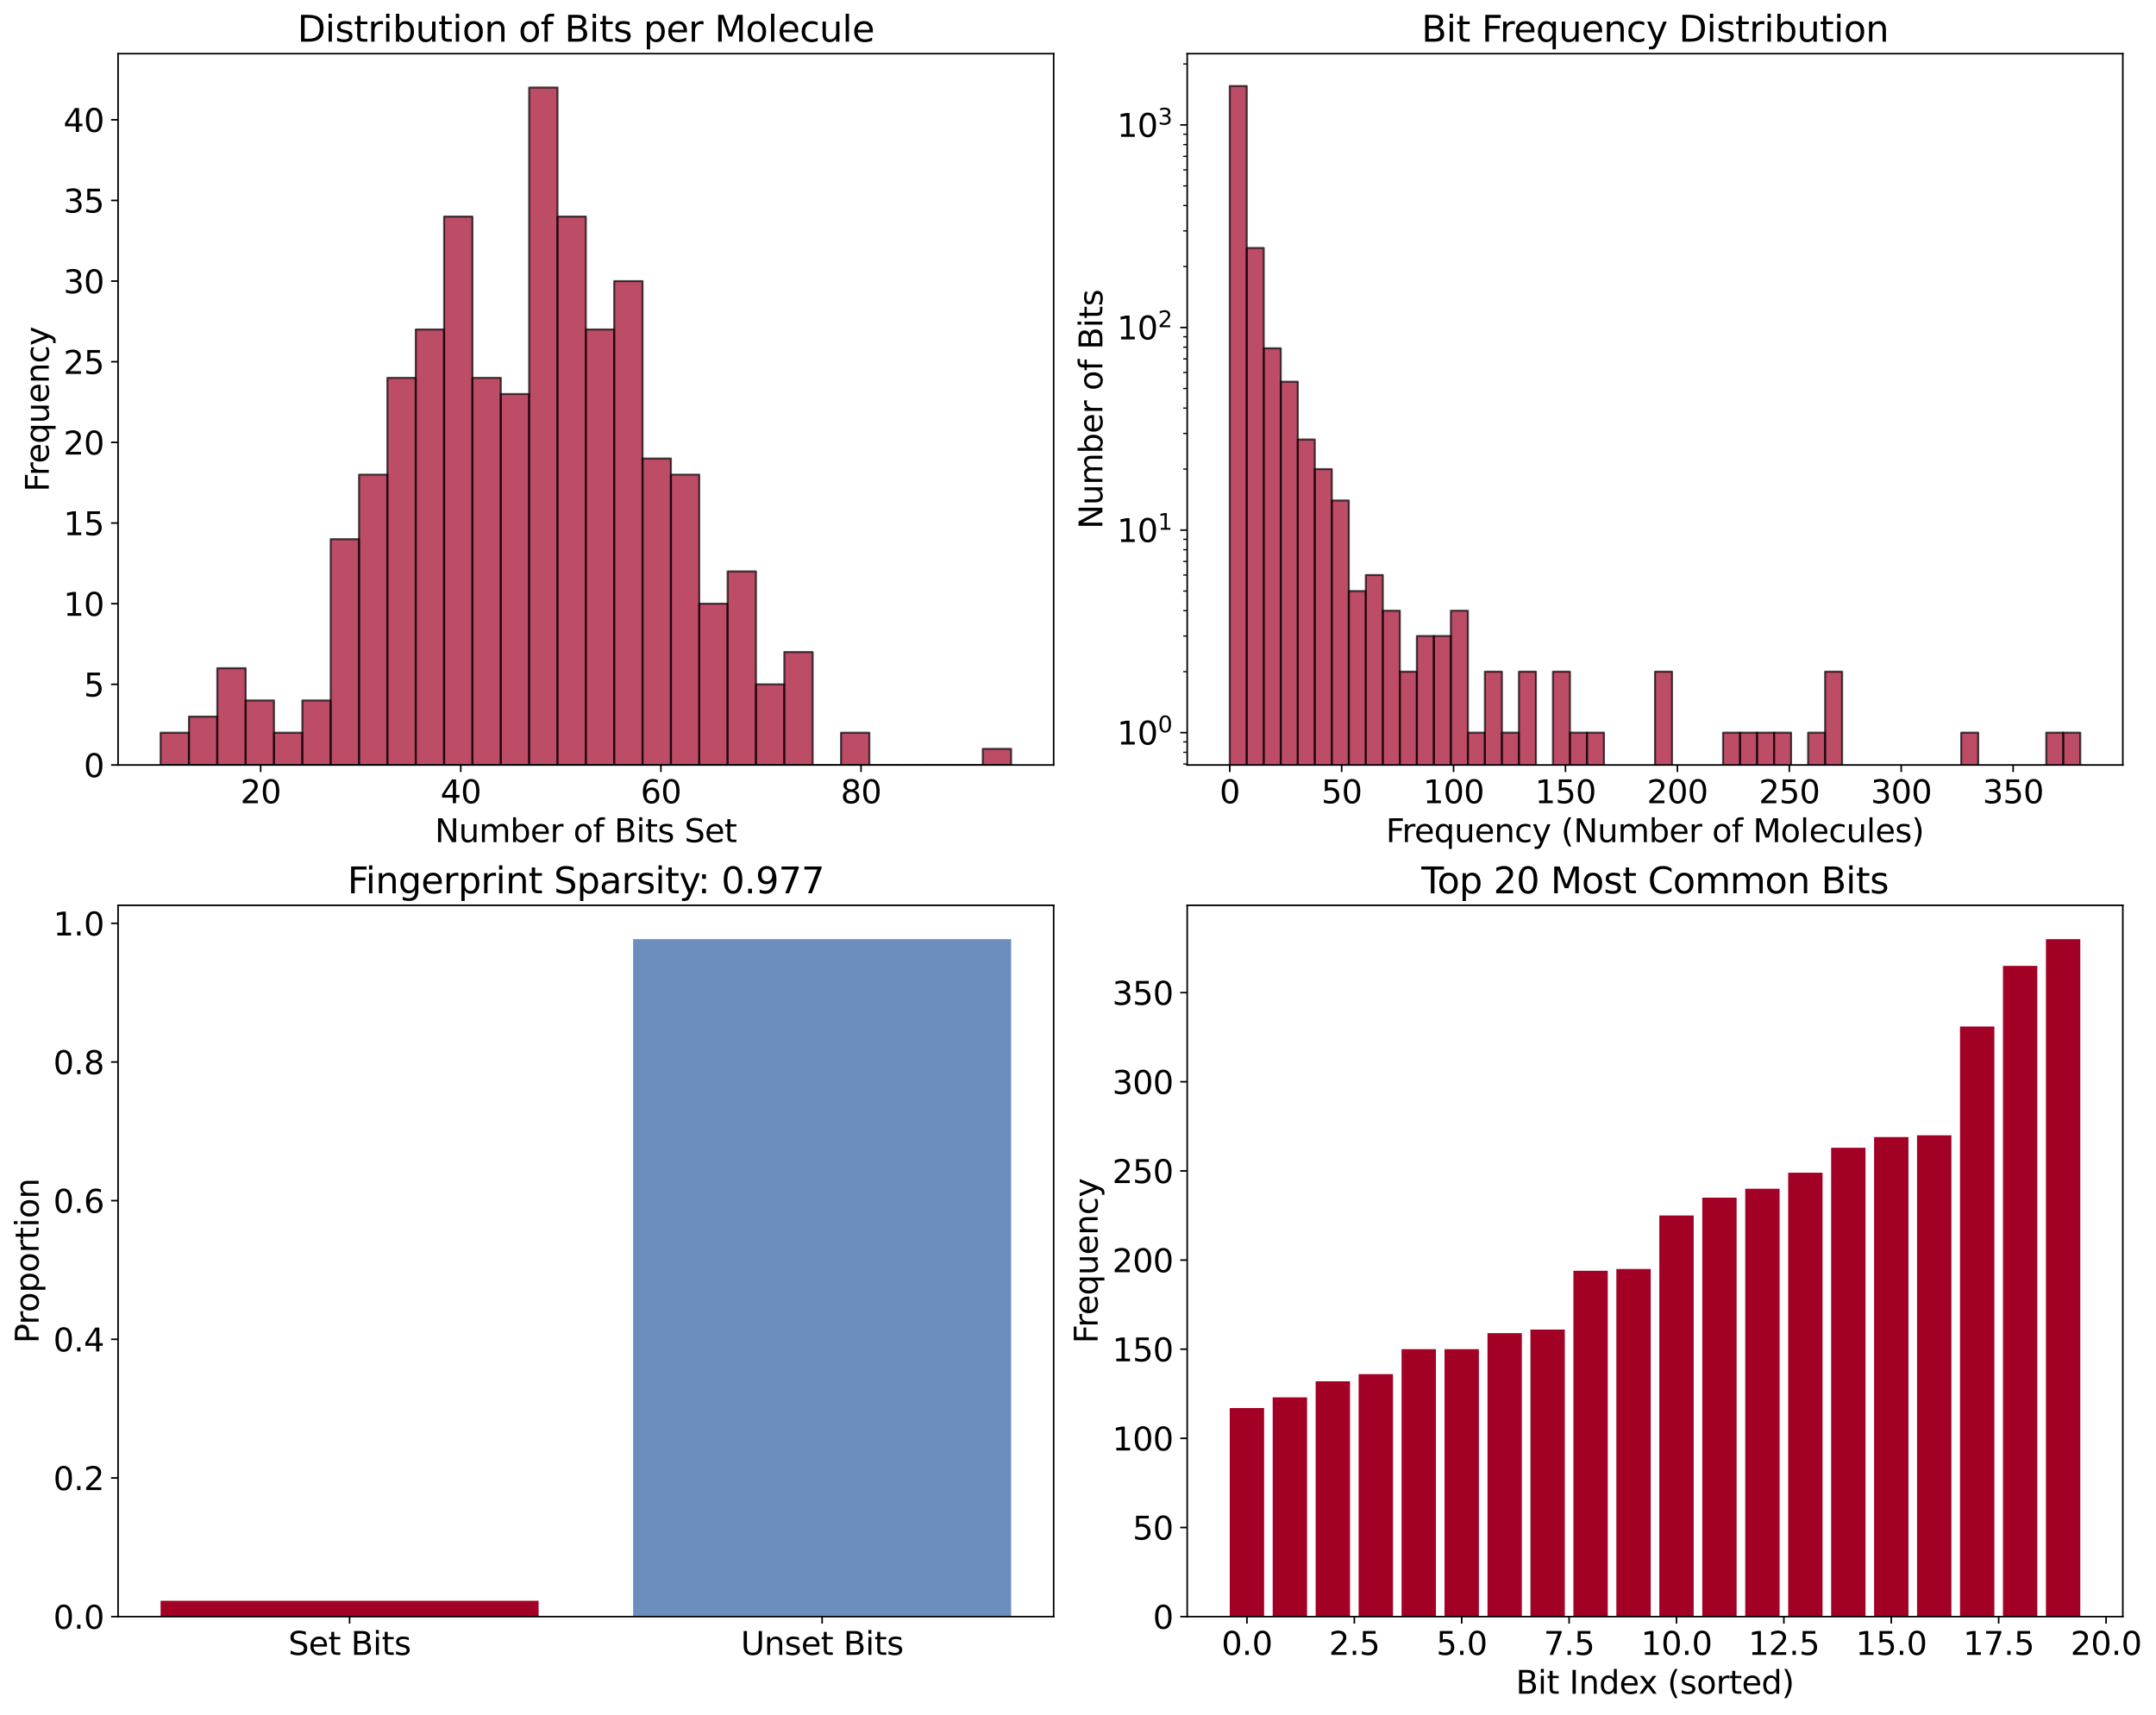 <?xml version="1.0" encoding="utf-8" standalone="no"?>
<!DOCTYPE svg PUBLIC "-//W3C//DTD SVG 1.1//EN"
  "http://www.w3.org/Graphics/SVG/1.1/DTD/svg11.dtd">
<svg xmlns:xlink="http://www.w3.org/1999/xlink" width="1079.79pt" height="858.967pt" viewBox="0 0 1079.79 858.967" xmlns="http://www.w3.org/2000/svg" version="1.1">
 <defs>
  <style type="text/css">*{stroke-linejoin: round; stroke-linecap: butt}</style>
 </defs>
 <g id="figure_1">
  <g id="patch_1">
   <path d="M 0 858.967 
L 1079.79 858.967 
L 1079.79 0 
L 0 0 
z
" style="fill: #ffffff"/>
  </g>
  <g id="axes_1">
   <g id="patch_2">
    <path d="M 59.13 383.197 
L 527.704 383.197 
L 527.704 26.877 
L 59.13 26.877 
z
" style="fill: #ffffff"/>
   </g>
   <g id="patch_3">
    <path d="M 80.429 383.197 
L 94.628 383.197 
L 94.628 367.038 
L 80.429 367.038 
z
" clip-path="url(#pa621dca623)" style="fill: #a20025; opacity: 0.7; stroke: #000000; stroke-linejoin: miter"/>
   </g>
   <g id="patch_4">
    <path d="M 94.628 383.197 
L 108.827 383.197 
L 108.827 358.958 
L 94.628 358.958 
z
" clip-path="url(#pa621dca623)" style="fill: #a20025; opacity: 0.7; stroke: #000000; stroke-linejoin: miter"/>
   </g>
   <g id="patch_5">
    <path d="M 108.827 383.197 
L 123.026 383.197 
L 123.026 334.718 
L 108.827 334.718 
z
" clip-path="url(#pa621dca623)" style="fill: #a20025; opacity: 0.7; stroke: #000000; stroke-linejoin: miter"/>
   </g>
   <g id="patch_6">
    <path d="M 123.026 383.197 
L 137.226 383.197 
L 137.226 350.878 
L 123.026 350.878 
z
" clip-path="url(#pa621dca623)" style="fill: #a20025; opacity: 0.7; stroke: #000000; stroke-linejoin: miter"/>
   </g>
   <g id="patch_7">
    <path d="M 137.226 383.197 
L 151.425 383.197 
L 151.425 367.038 
L 137.226 367.038 
z
" clip-path="url(#pa621dca623)" style="fill: #a20025; opacity: 0.7; stroke: #000000; stroke-linejoin: miter"/>
   </g>
   <g id="patch_8">
    <path d="M 151.425 383.197 
L 165.624 383.197 
L 165.624 350.878 
L 151.425 350.878 
z
" clip-path="url(#pa621dca623)" style="fill: #a20025; opacity: 0.7; stroke: #000000; stroke-linejoin: miter"/>
   </g>
   <g id="patch_9">
    <path d="M 165.624 383.197 
L 179.823 383.197 
L 179.823 270.08 
L 165.624 270.08 
z
" clip-path="url(#pa621dca623)" style="fill: #a20025; opacity: 0.7; stroke: #000000; stroke-linejoin: miter"/>
   </g>
   <g id="patch_10">
    <path d="M 179.823 383.197 
L 194.022 383.197 
L 194.022 237.76 
L 179.823 237.76 
z
" clip-path="url(#pa621dca623)" style="fill: #a20025; opacity: 0.7; stroke: #000000; stroke-linejoin: miter"/>
   </g>
   <g id="patch_11">
    <path d="M 194.022 383.197 
L 208.222 383.197 
L 208.222 189.282 
L 194.022 189.282 
z
" clip-path="url(#pa621dca623)" style="fill: #a20025; opacity: 0.7; stroke: #000000; stroke-linejoin: miter"/>
   </g>
   <g id="patch_12">
    <path d="M 208.222 383.197 
L 222.421 383.197 
L 222.421 165.042 
L 208.222 165.042 
z
" clip-path="url(#pa621dca623)" style="fill: #a20025; opacity: 0.7; stroke: #000000; stroke-linejoin: miter"/>
   </g>
   <g id="patch_13">
    <path d="M 222.421 383.197 
L 236.62 383.197 
L 236.62 108.483 
L 222.421 108.483 
z
" clip-path="url(#pa621dca623)" style="fill: #a20025; opacity: 0.7; stroke: #000000; stroke-linejoin: miter"/>
   </g>
   <g id="patch_14">
    <path d="M 236.62 383.197 
L 250.819 383.197 
L 250.819 189.282 
L 236.62 189.282 
z
" clip-path="url(#pa621dca623)" style="fill: #a20025; opacity: 0.7; stroke: #000000; stroke-linejoin: miter"/>
   </g>
   <g id="patch_15">
    <path d="M 250.819 383.197 
L 265.018 383.197 
L 265.018 197.361 
L 250.819 197.361 
z
" clip-path="url(#pa621dca623)" style="fill: #a20025; opacity: 0.7; stroke: #000000; stroke-linejoin: miter"/>
   </g>
   <g id="patch_16">
    <path d="M 265.018 383.197 
L 279.218 383.197 
L 279.218 43.845 
L 265.018 43.845 
z
" clip-path="url(#pa621dca623)" style="fill: #a20025; opacity: 0.7; stroke: #000000; stroke-linejoin: miter"/>
   </g>
   <g id="patch_17">
    <path d="M 279.218 383.197 
L 293.417 383.197 
L 293.417 108.483 
L 279.218 108.483 
z
" clip-path="url(#pa621dca623)" style="fill: #a20025; opacity: 0.7; stroke: #000000; stroke-linejoin: miter"/>
   </g>
   <g id="patch_18">
    <path d="M 293.417 383.197 
L 307.616 383.197 
L 307.616 165.042 
L 293.417 165.042 
z
" clip-path="url(#pa621dca623)" style="fill: #a20025; opacity: 0.7; stroke: #000000; stroke-linejoin: miter"/>
   </g>
   <g id="patch_19">
    <path d="M 307.616 383.197 
L 321.815 383.197 
L 321.815 140.803 
L 307.616 140.803 
z
" clip-path="url(#pa621dca623)" style="fill: #a20025; opacity: 0.7; stroke: #000000; stroke-linejoin: miter"/>
   </g>
   <g id="patch_20">
    <path d="M 321.815 383.197 
L 336.015 383.197 
L 336.015 229.681 
L 321.815 229.681 
z
" clip-path="url(#pa621dca623)" style="fill: #a20025; opacity: 0.7; stroke: #000000; stroke-linejoin: miter"/>
   </g>
   <g id="patch_21">
    <path d="M 336.015 383.197 
L 350.214 383.197 
L 350.214 237.76 
L 336.015 237.76 
z
" clip-path="url(#pa621dca623)" style="fill: #a20025; opacity: 0.7; stroke: #000000; stroke-linejoin: miter"/>
   </g>
   <g id="patch_22">
    <path d="M 350.214 383.197 
L 364.413 383.197 
L 364.413 302.399 
L 350.214 302.399 
z
" clip-path="url(#pa621dca623)" style="fill: #a20025; opacity: 0.7; stroke: #000000; stroke-linejoin: miter"/>
   </g>
   <g id="patch_23">
    <path d="M 364.413 383.197 
L 378.612 383.197 
L 378.612 286.239 
L 364.413 286.239 
z
" clip-path="url(#pa621dca623)" style="fill: #a20025; opacity: 0.7; stroke: #000000; stroke-linejoin: miter"/>
   </g>
   <g id="patch_24">
    <path d="M 378.612 383.197 
L 392.811 383.197 
L 392.811 342.798 
L 378.612 342.798 
z
" clip-path="url(#pa621dca623)" style="fill: #a20025; opacity: 0.7; stroke: #000000; stroke-linejoin: miter"/>
   </g>
   <g id="patch_25">
    <path d="M 392.811 383.197 
L 407.011 383.197 
L 407.011 326.638 
L 392.811 326.638 
z
" clip-path="url(#pa621dca623)" style="fill: #a20025; opacity: 0.7; stroke: #000000; stroke-linejoin: miter"/>
   </g>
   <g id="patch_26">
    <path d="M 407.011 383.197 
L 421.21 383.197 
L 421.21 383.197 
L 407.011 383.197 
z
" clip-path="url(#pa621dca623)" style="fill: #a20025; opacity: 0.7; stroke: #000000; stroke-linejoin: miter"/>
   </g>
   <g id="patch_27">
    <path d="M 421.21 383.197 
L 435.409 383.197 
L 435.409 367.038 
L 421.21 367.038 
z
" clip-path="url(#pa621dca623)" style="fill: #a20025; opacity: 0.7; stroke: #000000; stroke-linejoin: miter"/>
   </g>
   <g id="patch_28">
    <path d="M 435.409 383.197 
L 449.608 383.197 
L 449.608 383.197 
L 435.409 383.197 
z
" clip-path="url(#pa621dca623)" style="fill: #a20025; opacity: 0.7; stroke: #000000; stroke-linejoin: miter"/>
   </g>
   <g id="patch_29">
    <path d="M 449.608 383.197 
L 463.807 383.197 
L 463.807 383.197 
L 449.608 383.197 
z
" clip-path="url(#pa621dca623)" style="fill: #a20025; opacity: 0.7; stroke: #000000; stroke-linejoin: miter"/>
   </g>
   <g id="patch_30">
    <path d="M 463.807 383.197 
L 478.007 383.197 
L 478.007 383.197 
L 463.807 383.197 
z
" clip-path="url(#pa621dca623)" style="fill: #a20025; opacity: 0.7; stroke: #000000; stroke-linejoin: miter"/>
   </g>
   <g id="patch_31">
    <path d="M 478.007 383.197 
L 492.206 383.197 
L 492.206 383.197 
L 478.007 383.197 
z
" clip-path="url(#pa621dca623)" style="fill: #a20025; opacity: 0.7; stroke: #000000; stroke-linejoin: miter"/>
   </g>
   <g id="patch_32">
    <path d="M 492.206 383.197 
L 506.405 383.197 
L 506.405 375.117 
L 492.206 375.117 
z
" clip-path="url(#pa621dca623)" style="fill: #a20025; opacity: 0.7; stroke: #000000; stroke-linejoin: miter"/>
   </g>
   <g id="matplotlib.axis_1">
    <g id="xtick_1">
     <g id="line2d_1">
      <defs>
       <path id="mf2cb7ead00" d="M 0 0 
L 0 3.5 
" style="stroke: #000000; stroke-width: 0.8"/>
      </defs>
      <g>
       <use xlink:href="#mf2cb7ead00" x="130.544" y="383.197" style="stroke: #000000; stroke-width: 0.8"/>
      </g>
     </g>
     <g id="text_1">
      <!-- 20 -->
      <g transform="translate(120.364 402.355) scale(0.16 -0.16)">
       <defs>
        <path id="DejaVuSans-32" d="M 1228 531 
L 3431 531 
L 3431 0 
L 469 0 
L 469 531 
Q 828 903 1448 1529 
Q 2069 2156 2228 2338 
Q 2531 2678 2651 2914 
Q 2772 3150 2772 3378 
Q 2772 3750 2511 3984 
Q 2250 4219 1831 4219 
Q 1534 4219 1204 4116 
Q 875 4013 500 3803 
L 500 4441 
Q 881 4594 1212 4672 
Q 1544 4750 1819 4750 
Q 2544 4750 2975 4387 
Q 3406 4025 3406 3419 
Q 3406 3131 3298 2873 
Q 3191 2616 2906 2266 
Q 2828 2175 2409 1742 
Q 1991 1309 1228 531 
z
" transform="scale(0.016)"/>
        <path id="DejaVuSans-30" d="M 2034 4250 
Q 1547 4250 1301 3770 
Q 1056 3291 1056 2328 
Q 1056 1369 1301 889 
Q 1547 409 2034 409 
Q 2525 409 2770 889 
Q 3016 1369 3016 2328 
Q 3016 3291 2770 3770 
Q 2525 4250 2034 4250 
z
M 2034 4750 
Q 2819 4750 3233 4129 
Q 3647 3509 3647 2328 
Q 3647 1150 3233 529 
Q 2819 -91 2034 -91 
Q 1250 -91 836 529 
Q 422 1150 422 2328 
Q 422 3509 836 4129 
Q 1250 4750 2034 4750 
z
" transform="scale(0.016)"/>
       </defs>
       <use xlink:href="#DejaVuSans-32"/>
       <use xlink:href="#DejaVuSans-30" transform="translate(63.623 0)"/>
      </g>
     </g>
    </g>
    <g id="xtick_2">
     <g id="line2d_2">
      <g>
       <use xlink:href="#mf2cb7ead00" x="230.773" y="383.197" style="stroke: #000000; stroke-width: 0.8"/>
      </g>
     </g>
     <g id="text_2">
      <!-- 40 -->
      <g transform="translate(220.593 402.355) scale(0.16 -0.16)">
       <defs>
        <path id="DejaVuSans-34" d="M 2419 4116 
L 825 1625 
L 2419 1625 
L 2419 4116 
z
M 2253 4666 
L 3047 4666 
L 3047 1625 
L 3713 1625 
L 3713 1100 
L 3047 1100 
L 3047 0 
L 2419 0 
L 2419 1100 
L 313 1100 
L 313 1709 
L 2253 4666 
z
" transform="scale(0.016)"/>
       </defs>
       <use xlink:href="#DejaVuSans-34"/>
       <use xlink:href="#DejaVuSans-30" transform="translate(63.623 0)"/>
      </g>
     </g>
    </g>
    <g id="xtick_3">
     <g id="line2d_3">
      <g>
       <use xlink:href="#mf2cb7ead00" x="331.003" y="383.197" style="stroke: #000000; stroke-width: 0.8"/>
      </g>
     </g>
     <g id="text_3">
      <!-- 60 -->
      <g transform="translate(320.823 402.355) scale(0.16 -0.16)">
       <defs>
        <path id="DejaVuSans-36" d="M 2113 2584 
Q 1688 2584 1439 2293 
Q 1191 2003 1191 1497 
Q 1191 994 1439 701 
Q 1688 409 2113 409 
Q 2538 409 2786 701 
Q 3034 994 3034 1497 
Q 3034 2003 2786 2293 
Q 2538 2584 2113 2584 
z
M 3366 4563 
L 3366 3988 
Q 3128 4100 2886 4159 
Q 2644 4219 2406 4219 
Q 1781 4219 1451 3797 
Q 1122 3375 1075 2522 
Q 1259 2794 1537 2939 
Q 1816 3084 2150 3084 
Q 2853 3084 3261 2657 
Q 3669 2231 3669 1497 
Q 3669 778 3244 343 
Q 2819 -91 2113 -91 
Q 1303 -91 875 529 
Q 447 1150 447 2328 
Q 447 3434 972 4092 
Q 1497 4750 2381 4750 
Q 2619 4750 2861 4703 
Q 3103 4656 3366 4563 
z
" transform="scale(0.016)"/>
       </defs>
       <use xlink:href="#DejaVuSans-36"/>
       <use xlink:href="#DejaVuSans-30" transform="translate(63.623 0)"/>
      </g>
     </g>
    </g>
    <g id="xtick_4">
     <g id="line2d_4">
      <g>
       <use xlink:href="#mf2cb7ead00" x="431.233" y="383.197" style="stroke: #000000; stroke-width: 0.8"/>
      </g>
     </g>
     <g id="text_4">
      <!-- 80 -->
      <g transform="translate(421.053 402.355) scale(0.16 -0.16)">
       <defs>
        <path id="DejaVuSans-38" d="M 2034 2216 
Q 1584 2216 1326 1975 
Q 1069 1734 1069 1313 
Q 1069 891 1326 650 
Q 1584 409 2034 409 
Q 2484 409 2743 651 
Q 3003 894 3003 1313 
Q 3003 1734 2745 1975 
Q 2488 2216 2034 2216 
z
M 1403 2484 
Q 997 2584 770 2862 
Q 544 3141 544 3541 
Q 544 4100 942 4425 
Q 1341 4750 2034 4750 
Q 2731 4750 3128 4425 
Q 3525 4100 3525 3541 
Q 3525 3141 3298 2862 
Q 3072 2584 2669 2484 
Q 3125 2378 3379 2068 
Q 3634 1759 3634 1313 
Q 3634 634 3220 271 
Q 2806 -91 2034 -91 
Q 1263 -91 848 271 
Q 434 634 434 1313 
Q 434 1759 690 2068 
Q 947 2378 1403 2484 
z
M 1172 3481 
Q 1172 3119 1398 2916 
Q 1625 2713 2034 2713 
Q 2441 2713 2670 2916 
Q 2900 3119 2900 3481 
Q 2900 3844 2670 4047 
Q 2441 4250 2034 4250 
Q 1625 4250 1398 4047 
Q 1172 3844 1172 3481 
z
" transform="scale(0.016)"/>
       </defs>
       <use xlink:href="#DejaVuSans-38"/>
       <use xlink:href="#DejaVuSans-30" transform="translate(63.623 0)"/>
      </g>
     </g>
    </g>
    <g id="text_5">
     <!-- Number of Bits Set -->
     <g transform="translate(217.788 421.84) scale(0.16 -0.16)">
      <defs>
       <path id="DejaVuSans-4e" d="M 628 4666 
L 1478 4666 
L 3547 763 
L 3547 4666 
L 4159 4666 
L 4159 0 
L 3309 0 
L 1241 3903 
L 1241 0 
L 628 0 
L 628 4666 
z
" transform="scale(0.016)"/>
       <path id="DejaVuSans-75" d="M 544 1381 
L 544 3500 
L 1119 3500 
L 1119 1403 
Q 1119 906 1312 657 
Q 1506 409 1894 409 
Q 2359 409 2629 706 
Q 2900 1003 2900 1516 
L 2900 3500 
L 3475 3500 
L 3475 0 
L 2900 0 
L 2900 538 
Q 2691 219 2414 64 
Q 2138 -91 1772 -91 
Q 1169 -91 856 284 
Q 544 659 544 1381 
z
M 1991 3584 
L 1991 3584 
z
" transform="scale(0.016)"/>
       <path id="DejaVuSans-6d" d="M 3328 2828 
Q 3544 3216 3844 3400 
Q 4144 3584 4550 3584 
Q 5097 3584 5394 3201 
Q 5691 2819 5691 2113 
L 5691 0 
L 5113 0 
L 5113 2094 
Q 5113 2597 4934 2840 
Q 4756 3084 4391 3084 
Q 3944 3084 3684 2787 
Q 3425 2491 3425 1978 
L 3425 0 
L 2847 0 
L 2847 2094 
Q 2847 2600 2669 2842 
Q 2491 3084 2119 3084 
Q 1678 3084 1418 2786 
Q 1159 2488 1159 1978 
L 1159 0 
L 581 0 
L 581 3500 
L 1159 3500 
L 1159 2956 
Q 1356 3278 1631 3431 
Q 1906 3584 2284 3584 
Q 2666 3584 2933 3390 
Q 3200 3197 3328 2828 
z
" transform="scale(0.016)"/>
       <path id="DejaVuSans-62" d="M 3116 1747 
Q 3116 2381 2855 2742 
Q 2594 3103 2138 3103 
Q 1681 3103 1420 2742 
Q 1159 2381 1159 1747 
Q 1159 1113 1420 752 
Q 1681 391 2138 391 
Q 2594 391 2855 752 
Q 3116 1113 3116 1747 
z
M 1159 2969 
Q 1341 3281 1617 3432 
Q 1894 3584 2278 3584 
Q 2916 3584 3314 3078 
Q 3713 2572 3713 1747 
Q 3713 922 3314 415 
Q 2916 -91 2278 -91 
Q 1894 -91 1617 61 
Q 1341 213 1159 525 
L 1159 0 
L 581 0 
L 581 4863 
L 1159 4863 
L 1159 2969 
z
" transform="scale(0.016)"/>
       <path id="DejaVuSans-65" d="M 3597 1894 
L 3597 1613 
L 953 1613 
Q 991 1019 1311 708 
Q 1631 397 2203 397 
Q 2534 397 2845 478 
Q 3156 559 3463 722 
L 3463 178 
Q 3153 47 2828 -22 
Q 2503 -91 2169 -91 
Q 1331 -91 842 396 
Q 353 884 353 1716 
Q 353 2575 817 3079 
Q 1281 3584 2069 3584 
Q 2775 3584 3186 3129 
Q 3597 2675 3597 1894 
z
M 3022 2063 
Q 3016 2534 2758 2815 
Q 2500 3097 2075 3097 
Q 1594 3097 1305 2825 
Q 1016 2553 972 2059 
L 3022 2063 
z
" transform="scale(0.016)"/>
       <path id="DejaVuSans-72" d="M 2631 2963 
Q 2534 3019 2420 3045 
Q 2306 3072 2169 3072 
Q 1681 3072 1420 2755 
Q 1159 2438 1159 1844 
L 1159 0 
L 581 0 
L 581 3500 
L 1159 3500 
L 1159 2956 
Q 1341 3275 1631 3429 
Q 1922 3584 2338 3584 
Q 2397 3584 2469 3576 
Q 2541 3569 2628 3553 
L 2631 2963 
z
" transform="scale(0.016)"/>
       <path id="DejaVuSans-20" transform="scale(0.016)"/>
       <path id="DejaVuSans-6f" d="M 1959 3097 
Q 1497 3097 1228 2736 
Q 959 2375 959 1747 
Q 959 1119 1226 758 
Q 1494 397 1959 397 
Q 2419 397 2687 759 
Q 2956 1122 2956 1747 
Q 2956 2369 2687 2733 
Q 2419 3097 1959 3097 
z
M 1959 3584 
Q 2709 3584 3137 3096 
Q 3566 2609 3566 1747 
Q 3566 888 3137 398 
Q 2709 -91 1959 -91 
Q 1206 -91 779 398 
Q 353 888 353 1747 
Q 353 2609 779 3096 
Q 1206 3584 1959 3584 
z
" transform="scale(0.016)"/>
       <path id="DejaVuSans-66" d="M 2375 4863 
L 2375 4384 
L 1825 4384 
Q 1516 4384 1395 4259 
Q 1275 4134 1275 3809 
L 1275 3500 
L 2222 3500 
L 2222 3053 
L 1275 3053 
L 1275 0 
L 697 0 
L 697 3053 
L 147 3053 
L 147 3500 
L 697 3500 
L 697 3744 
Q 697 4328 969 4595 
Q 1241 4863 1831 4863 
L 2375 4863 
z
" transform="scale(0.016)"/>
       <path id="DejaVuSans-42" d="M 1259 2228 
L 1259 519 
L 2272 519 
Q 2781 519 3026 730 
Q 3272 941 3272 1375 
Q 3272 1813 3026 2020 
Q 2781 2228 2272 2228 
L 1259 2228 
z
M 1259 4147 
L 1259 2741 
L 2194 2741 
Q 2656 2741 2882 2914 
Q 3109 3088 3109 3444 
Q 3109 3797 2882 3972 
Q 2656 4147 2194 4147 
L 1259 4147 
z
M 628 4666 
L 2241 4666 
Q 2963 4666 3353 4366 
Q 3744 4066 3744 3513 
Q 3744 3084 3544 2831 
Q 3344 2578 2956 2516 
Q 3422 2416 3680 2098 
Q 3938 1781 3938 1306 
Q 3938 681 3513 340 
Q 3088 0 2303 0 
L 628 0 
L 628 4666 
z
" transform="scale(0.016)"/>
       <path id="DejaVuSans-69" d="M 603 3500 
L 1178 3500 
L 1178 0 
L 603 0 
L 603 3500 
z
M 603 4863 
L 1178 4863 
L 1178 4134 
L 603 4134 
L 603 4863 
z
" transform="scale(0.016)"/>
       <path id="DejaVuSans-74" d="M 1172 4494 
L 1172 3500 
L 2356 3500 
L 2356 3053 
L 1172 3053 
L 1172 1153 
Q 1172 725 1289 603 
Q 1406 481 1766 481 
L 2356 481 
L 2356 0 
L 1766 0 
Q 1100 0 847 248 
Q 594 497 594 1153 
L 594 3053 
L 172 3053 
L 172 3500 
L 594 3500 
L 594 4494 
L 1172 4494 
z
" transform="scale(0.016)"/>
       <path id="DejaVuSans-73" d="M 2834 3397 
L 2834 2853 
Q 2591 2978 2328 3040 
Q 2066 3103 1784 3103 
Q 1356 3103 1142 2972 
Q 928 2841 928 2578 
Q 928 2378 1081 2264 
Q 1234 2150 1697 2047 
L 1894 2003 
Q 2506 1872 2764 1633 
Q 3022 1394 3022 966 
Q 3022 478 2636 193 
Q 2250 -91 1575 -91 
Q 1294 -91 989 -36 
Q 684 19 347 128 
L 347 722 
Q 666 556 975 473 
Q 1284 391 1588 391 
Q 1994 391 2212 530 
Q 2431 669 2431 922 
Q 2431 1156 2273 1281 
Q 2116 1406 1581 1522 
L 1381 1569 
Q 847 1681 609 1914 
Q 372 2147 372 2553 
Q 372 3047 722 3315 
Q 1072 3584 1716 3584 
Q 2034 3584 2315 3537 
Q 2597 3491 2834 3397 
z
" transform="scale(0.016)"/>
       <path id="DejaVuSans-53" d="M 3425 4513 
L 3425 3897 
Q 3066 4069 2747 4153 
Q 2428 4238 2131 4238 
Q 1616 4238 1336 4038 
Q 1056 3838 1056 3469 
Q 1056 3159 1242 3001 
Q 1428 2844 1947 2747 
L 2328 2669 
Q 3034 2534 3370 2195 
Q 3706 1856 3706 1288 
Q 3706 609 3251 259 
Q 2797 -91 1919 -91 
Q 1588 -91 1214 -16 
Q 841 59 441 206 
L 441 856 
Q 825 641 1194 531 
Q 1563 422 1919 422 
Q 2459 422 2753 634 
Q 3047 847 3047 1241 
Q 3047 1584 2836 1778 
Q 2625 1972 2144 2069 
L 1759 2144 
Q 1053 2284 737 2584 
Q 422 2884 422 3419 
Q 422 4038 858 4394 
Q 1294 4750 2059 4750 
Q 2388 4750 2728 4690 
Q 3069 4631 3425 4513 
z
" transform="scale(0.016)"/>
      </defs>
      <use xlink:href="#DejaVuSans-4e"/>
      <use xlink:href="#DejaVuSans-75" transform="translate(74.805 0)"/>
      <use xlink:href="#DejaVuSans-6d" transform="translate(138.184 0)"/>
      <use xlink:href="#DejaVuSans-62" transform="translate(235.596 0)"/>
      <use xlink:href="#DejaVuSans-65" transform="translate(299.072 0)"/>
      <use xlink:href="#DejaVuSans-72" transform="translate(360.596 0)"/>
      <use xlink:href="#DejaVuSans-20" transform="translate(401.709 0)"/>
      <use xlink:href="#DejaVuSans-6f" transform="translate(433.496 0)"/>
      <use xlink:href="#DejaVuSans-66" transform="translate(494.678 0)"/>
      <use xlink:href="#DejaVuSans-20" transform="translate(529.883 0)"/>
      <use xlink:href="#DejaVuSans-42" transform="translate(561.67 0)"/>
      <use xlink:href="#DejaVuSans-69" transform="translate(630.273 0)"/>
      <use xlink:href="#DejaVuSans-74" transform="translate(658.057 0)"/>
      <use xlink:href="#DejaVuSans-73" transform="translate(697.266 0)"/>
      <use xlink:href="#DejaVuSans-20" transform="translate(749.365 0)"/>
      <use xlink:href="#DejaVuSans-53" transform="translate(781.152 0)"/>
      <use xlink:href="#DejaVuSans-65" transform="translate(844.629 0)"/>
      <use xlink:href="#DejaVuSans-74" transform="translate(906.152 0)"/>
     </g>
    </g>
   </g>
   <g id="matplotlib.axis_2">
    <g id="ytick_1">
     <g id="line2d_5">
      <defs>
       <path id="ma8e326033e" d="M 0 0 
L -3.5 0 
" style="stroke: #000000; stroke-width: 0.8"/>
      </defs>
      <g>
       <use xlink:href="#ma8e326033e" x="59.13" y="383.197" style="stroke: #000000; stroke-width: 0.8"/>
      </g>
     </g>
     <g id="text_6">
      <!-- 0 -->
      <g transform="translate(41.95 389.276) scale(0.16 -0.16)">
       <use xlink:href="#DejaVuSans-30"/>
      </g>
     </g>
    </g>
    <g id="ytick_2">
     <g id="line2d_6">
      <g>
       <use xlink:href="#ma8e326033e" x="59.13" y="342.798" style="stroke: #000000; stroke-width: 0.8"/>
      </g>
     </g>
     <g id="text_7">
      <!-- 5 -->
      <g transform="translate(41.95 348.877) scale(0.16 -0.16)">
       <defs>
        <path id="DejaVuSans-35" d="M 691 4666 
L 3169 4666 
L 3169 4134 
L 1269 4134 
L 1269 2991 
Q 1406 3038 1543 3061 
Q 1681 3084 1819 3084 
Q 2600 3084 3056 2656 
Q 3513 2228 3513 1497 
Q 3513 744 3044 326 
Q 2575 -91 1722 -91 
Q 1428 -91 1123 -41 
Q 819 9 494 109 
L 494 744 
Q 775 591 1075 516 
Q 1375 441 1709 441 
Q 2250 441 2565 725 
Q 2881 1009 2881 1497 
Q 2881 1984 2565 2268 
Q 2250 2553 1709 2553 
Q 1456 2553 1204 2497 
Q 953 2441 691 2322 
L 691 4666 
z
" transform="scale(0.016)"/>
       </defs>
       <use xlink:href="#DejaVuSans-35"/>
      </g>
     </g>
    </g>
    <g id="ytick_3">
     <g id="line2d_7">
      <g>
       <use xlink:href="#ma8e326033e" x="59.13" y="302.399" style="stroke: #000000; stroke-width: 0.8"/>
      </g>
     </g>
     <g id="text_8">
      <!-- 10 -->
      <g transform="translate(31.77 308.478) scale(0.16 -0.16)">
       <defs>
        <path id="DejaVuSans-31" d="M 794 531 
L 1825 531 
L 1825 4091 
L 703 3866 
L 703 4441 
L 1819 4666 
L 2450 4666 
L 2450 531 
L 3481 531 
L 3481 0 
L 794 0 
L 794 531 
z
" transform="scale(0.016)"/>
       </defs>
       <use xlink:href="#DejaVuSans-31"/>
       <use xlink:href="#DejaVuSans-30" transform="translate(63.623 0)"/>
      </g>
     </g>
    </g>
    <g id="ytick_4">
     <g id="line2d_8">
      <g>
       <use xlink:href="#ma8e326033e" x="59.13" y="262" style="stroke: #000000; stroke-width: 0.8"/>
      </g>
     </g>
     <g id="text_9">
      <!-- 15 -->
      <g transform="translate(31.77 268.079) scale(0.16 -0.16)">
       <use xlink:href="#DejaVuSans-31"/>
       <use xlink:href="#DejaVuSans-35" transform="translate(63.623 0)"/>
      </g>
     </g>
    </g>
    <g id="ytick_5">
     <g id="line2d_9">
      <g>
       <use xlink:href="#ma8e326033e" x="59.13" y="221.601" style="stroke: #000000; stroke-width: 0.8"/>
      </g>
     </g>
     <g id="text_10">
      <!-- 20 -->
      <g transform="translate(31.77 227.68) scale(0.16 -0.16)">
       <use xlink:href="#DejaVuSans-32"/>
       <use xlink:href="#DejaVuSans-30" transform="translate(63.623 0)"/>
      </g>
     </g>
    </g>
    <g id="ytick_6">
     <g id="line2d_10">
      <g>
       <use xlink:href="#ma8e326033e" x="59.13" y="181.202" style="stroke: #000000; stroke-width: 0.8"/>
      </g>
     </g>
     <g id="text_11">
      <!-- 25 -->
      <g transform="translate(31.77 187.28) scale(0.16 -0.16)">
       <use xlink:href="#DejaVuSans-32"/>
       <use xlink:href="#DejaVuSans-35" transform="translate(63.623 0)"/>
      </g>
     </g>
    </g>
    <g id="ytick_7">
     <g id="line2d_11">
      <g>
       <use xlink:href="#ma8e326033e" x="59.13" y="140.803" style="stroke: #000000; stroke-width: 0.8"/>
      </g>
     </g>
     <g id="text_12">
      <!-- 30 -->
      <g transform="translate(31.77 146.881) scale(0.16 -0.16)">
       <defs>
        <path id="DejaVuSans-33" d="M 2597 2516 
Q 3050 2419 3304 2112 
Q 3559 1806 3559 1356 
Q 3559 666 3084 287 
Q 2609 -91 1734 -91 
Q 1441 -91 1130 -33 
Q 819 25 488 141 
L 488 750 
Q 750 597 1062 519 
Q 1375 441 1716 441 
Q 2309 441 2620 675 
Q 2931 909 2931 1356 
Q 2931 1769 2642 2001 
Q 2353 2234 1838 2234 
L 1294 2234 
L 1294 2753 
L 1863 2753 
Q 2328 2753 2575 2939 
Q 2822 3125 2822 3475 
Q 2822 3834 2567 4026 
Q 2313 4219 1838 4219 
Q 1578 4219 1281 4162 
Q 984 4106 628 3988 
L 628 4550 
Q 988 4650 1302 4700 
Q 1616 4750 1894 4750 
Q 2613 4750 3031 4423 
Q 3450 4097 3450 3541 
Q 3450 3153 3228 2886 
Q 3006 2619 2597 2516 
z
" transform="scale(0.016)"/>
       </defs>
       <use xlink:href="#DejaVuSans-33"/>
       <use xlink:href="#DejaVuSans-30" transform="translate(63.623 0)"/>
      </g>
     </g>
    </g>
    <g id="ytick_8">
     <g id="line2d_12">
      <g>
       <use xlink:href="#ma8e326033e" x="59.13" y="100.404" style="stroke: #000000; stroke-width: 0.8"/>
      </g>
     </g>
     <g id="text_13">
      <!-- 35 -->
      <g transform="translate(31.77 106.482) scale(0.16 -0.16)">
       <use xlink:href="#DejaVuSans-33"/>
       <use xlink:href="#DejaVuSans-35" transform="translate(63.623 0)"/>
      </g>
     </g>
    </g>
    <g id="ytick_9">
     <g id="line2d_13">
      <g>
       <use xlink:href="#ma8e326033e" x="59.13" y="60.004" style="stroke: #000000; stroke-width: 0.8"/>
      </g>
     </g>
     <g id="text_14">
      <!-- 40 -->
      <g transform="translate(31.77 66.083) scale(0.16 -0.16)">
       <use xlink:href="#DejaVuSans-34"/>
       <use xlink:href="#DejaVuSans-30" transform="translate(63.623 0)"/>
      </g>
     </g>
    </g>
    <g id="text_15">
     <!-- Frequency -->
     <g transform="translate(24.442 246.365) rotate(-90) scale(0.16 -0.16)">
      <defs>
       <path id="DejaVuSans-46" d="M 628 4666 
L 3309 4666 
L 3309 4134 
L 1259 4134 
L 1259 2759 
L 3109 2759 
L 3109 2228 
L 1259 2228 
L 1259 0 
L 628 0 
L 628 4666 
z
" transform="scale(0.016)"/>
       <path id="DejaVuSans-71" d="M 947 1747 
Q 947 1113 1208 752 
Q 1469 391 1925 391 
Q 2381 391 2643 752 
Q 2906 1113 2906 1747 
Q 2906 2381 2643 2742 
Q 2381 3103 1925 3103 
Q 1469 3103 1208 2742 
Q 947 2381 947 1747 
z
M 2906 525 
Q 2725 213 2448 61 
Q 2172 -91 1784 -91 
Q 1150 -91 751 415 
Q 353 922 353 1747 
Q 353 2572 751 3078 
Q 1150 3584 1784 3584 
Q 2172 3584 2448 3432 
Q 2725 3281 2906 2969 
L 2906 3500 
L 3481 3500 
L 3481 -1331 
L 2906 -1331 
L 2906 525 
z
" transform="scale(0.016)"/>
       <path id="DejaVuSans-6e" d="M 3513 2113 
L 3513 0 
L 2938 0 
L 2938 2094 
Q 2938 2591 2744 2837 
Q 2550 3084 2163 3084 
Q 1697 3084 1428 2787 
Q 1159 2491 1159 1978 
L 1159 0 
L 581 0 
L 581 3500 
L 1159 3500 
L 1159 2956 
Q 1366 3272 1645 3428 
Q 1925 3584 2291 3584 
Q 2894 3584 3203 3211 
Q 3513 2838 3513 2113 
z
" transform="scale(0.016)"/>
       <path id="DejaVuSans-63" d="M 3122 3366 
L 3122 2828 
Q 2878 2963 2633 3030 
Q 2388 3097 2138 3097 
Q 1578 3097 1268 2742 
Q 959 2388 959 1747 
Q 959 1106 1268 751 
Q 1578 397 2138 397 
Q 2388 397 2633 464 
Q 2878 531 3122 666 
L 3122 134 
Q 2881 22 2623 -34 
Q 2366 -91 2075 -91 
Q 1284 -91 818 406 
Q 353 903 353 1747 
Q 353 2603 823 3093 
Q 1294 3584 2113 3584 
Q 2378 3584 2631 3529 
Q 2884 3475 3122 3366 
z
" transform="scale(0.016)"/>
       <path id="DejaVuSans-79" d="M 2059 -325 
Q 1816 -950 1584 -1140 
Q 1353 -1331 966 -1331 
L 506 -1331 
L 506 -850 
L 844 -850 
Q 1081 -850 1212 -737 
Q 1344 -625 1503 -206 
L 1606 56 
L 191 3500 
L 800 3500 
L 1894 763 
L 2988 3500 
L 3597 3500 
L 2059 -325 
z
" transform="scale(0.016)"/>
      </defs>
      <use xlink:href="#DejaVuSans-46"/>
      <use xlink:href="#DejaVuSans-72" transform="translate(50.27 0)"/>
      <use xlink:href="#DejaVuSans-65" transform="translate(89.133 0)"/>
      <use xlink:href="#DejaVuSans-71" transform="translate(150.656 0)"/>
      <use xlink:href="#DejaVuSans-75" transform="translate(214.133 0)"/>
      <use xlink:href="#DejaVuSans-65" transform="translate(277.512 0)"/>
      <use xlink:href="#DejaVuSans-6e" transform="translate(339.035 0)"/>
      <use xlink:href="#DejaVuSans-63" transform="translate(402.414 0)"/>
      <use xlink:href="#DejaVuSans-79" transform="translate(457.395 0)"/>
     </g>
    </g>
   </g>
   <g id="patch_33">
    <path d="M 59.13 383.197 
L 59.13 26.877 
" style="fill: none; stroke: #000000; stroke-width: 0.8; stroke-linejoin: miter; stroke-linecap: square"/>
   </g>
   <g id="patch_34">
    <path d="M 527.704 383.197 
L 527.704 26.877 
" style="fill: none; stroke: #000000; stroke-width: 0.8; stroke-linejoin: miter; stroke-linecap: square"/>
   </g>
   <g id="patch_35">
    <path d="M 59.13 383.197 
L 527.704 383.197 
" style="fill: none; stroke: #000000; stroke-width: 0.8; stroke-linejoin: miter; stroke-linecap: square"/>
   </g>
   <g id="patch_36">
    <path d="M 59.13 26.877 
L 527.704 26.877 
" style="fill: none; stroke: #000000; stroke-width: 0.8; stroke-linejoin: miter; stroke-linecap: square"/>
   </g>
   <g id="text_16">
    <!-- Distribution of Bits per Molecule -->
    <g transform="translate(148.953 20.877) scale(0.18 -0.18)">
     <defs>
      <path id="DejaVuSans-44" d="M 1259 4147 
L 1259 519 
L 2022 519 
Q 2988 519 3436 956 
Q 3884 1394 3884 2338 
Q 3884 3275 3436 3711 
Q 2988 4147 2022 4147 
L 1259 4147 
z
M 628 4666 
L 1925 4666 
Q 3281 4666 3915 4102 
Q 4550 3538 4550 2338 
Q 4550 1131 3912 565 
Q 3275 0 1925 0 
L 628 0 
L 628 4666 
z
" transform="scale(0.016)"/>
      <path id="DejaVuSans-70" d="M 1159 525 
L 1159 -1331 
L 581 -1331 
L 581 3500 
L 1159 3500 
L 1159 2969 
Q 1341 3281 1617 3432 
Q 1894 3584 2278 3584 
Q 2916 3584 3314 3078 
Q 3713 2572 3713 1747 
Q 3713 922 3314 415 
Q 2916 -91 2278 -91 
Q 1894 -91 1617 61 
Q 1341 213 1159 525 
z
M 3116 1747 
Q 3116 2381 2855 2742 
Q 2594 3103 2138 3103 
Q 1681 3103 1420 2742 
Q 1159 2381 1159 1747 
Q 1159 1113 1420 752 
Q 1681 391 2138 391 
Q 2594 391 2855 752 
Q 3116 1113 3116 1747 
z
" transform="scale(0.016)"/>
      <path id="DejaVuSans-4d" d="M 628 4666 
L 1569 4666 
L 2759 1491 
L 3956 4666 
L 4897 4666 
L 4897 0 
L 4281 0 
L 4281 4097 
L 3078 897 
L 2444 897 
L 1241 4097 
L 1241 0 
L 628 0 
L 628 4666 
z
" transform="scale(0.016)"/>
      <path id="DejaVuSans-6c" d="M 603 4863 
L 1178 4863 
L 1178 0 
L 603 0 
L 603 4863 
z
" transform="scale(0.016)"/>
     </defs>
     <use xlink:href="#DejaVuSans-44"/>
     <use xlink:href="#DejaVuSans-69" transform="translate(77.002 0)"/>
     <use xlink:href="#DejaVuSans-73" transform="translate(104.785 0)"/>
     <use xlink:href="#DejaVuSans-74" transform="translate(156.885 0)"/>
     <use xlink:href="#DejaVuSans-72" transform="translate(196.094 0)"/>
     <use xlink:href="#DejaVuSans-69" transform="translate(237.207 0)"/>
     <use xlink:href="#DejaVuSans-62" transform="translate(264.99 0)"/>
     <use xlink:href="#DejaVuSans-75" transform="translate(328.467 0)"/>
     <use xlink:href="#DejaVuSans-74" transform="translate(391.846 0)"/>
     <use xlink:href="#DejaVuSans-69" transform="translate(431.055 0)"/>
     <use xlink:href="#DejaVuSans-6f" transform="translate(458.838 0)"/>
     <use xlink:href="#DejaVuSans-6e" transform="translate(520.02 0)"/>
     <use xlink:href="#DejaVuSans-20" transform="translate(583.398 0)"/>
     <use xlink:href="#DejaVuSans-6f" transform="translate(615.186 0)"/>
     <use xlink:href="#DejaVuSans-66" transform="translate(676.367 0)"/>
     <use xlink:href="#DejaVuSans-20" transform="translate(711.572 0)"/>
     <use xlink:href="#DejaVuSans-42" transform="translate(743.359 0)"/>
     <use xlink:href="#DejaVuSans-69" transform="translate(811.963 0)"/>
     <use xlink:href="#DejaVuSans-74" transform="translate(839.746 0)"/>
     <use xlink:href="#DejaVuSans-73" transform="translate(878.955 0)"/>
     <use xlink:href="#DejaVuSans-20" transform="translate(931.055 0)"/>
     <use xlink:href="#DejaVuSans-70" transform="translate(962.842 0)"/>
     <use xlink:href="#DejaVuSans-65" transform="translate(1026.318 0)"/>
     <use xlink:href="#DejaVuSans-72" transform="translate(1087.842 0)"/>
     <use xlink:href="#DejaVuSans-20" transform="translate(1128.955 0)"/>
     <use xlink:href="#DejaVuSans-4d" transform="translate(1160.742 0)"/>
     <use xlink:href="#DejaVuSans-6f" transform="translate(1247.021 0)"/>
     <use xlink:href="#DejaVuSans-6c" transform="translate(1308.203 0)"/>
     <use xlink:href="#DejaVuSans-65" transform="translate(1335.986 0)"/>
     <use xlink:href="#DejaVuSans-63" transform="translate(1397.51 0)"/>
     <use xlink:href="#DejaVuSans-75" transform="translate(1452.49 0)"/>
     <use xlink:href="#DejaVuSans-6c" transform="translate(1515.869 0)"/>
     <use xlink:href="#DejaVuSans-65" transform="translate(1543.652 0)"/>
    </g>
   </g>
  </g>
  <g id="axes_2">
   <g id="patch_37">
    <path d="M 594.594 383.197 
L 1063.168 383.197 
L 1063.168 26.877 
L 594.594 26.877 
z
" style="fill: #ffffff"/>
   </g>
   <g id="patch_38">
    <path d="M 615.893 101838.801 
L 624.412 101838.801 
L 624.412 43.074 
L 615.893 43.074 
z
" clip-path="url(#p44942465aa)" style="fill: #a20025; opacity: 0.7; stroke: #000000; stroke-linejoin: miter"/>
   </g>
   <g id="patch_39">
    <path d="M 624.412 101838.801 
L 632.932 101838.801 
L 632.932 124.21 
L 624.412 124.21 
z
" clip-path="url(#p44942465aa)" style="fill: #a20025; opacity: 0.7; stroke: #000000; stroke-linejoin: miter"/>
   </g>
   <g id="patch_40">
    <path d="M 632.932 101838.801 
L 641.451 101838.801 
L 641.451 174.445 
L 632.932 174.445 
z
" clip-path="url(#p44942465aa)" style="fill: #a20025; opacity: 0.7; stroke: #000000; stroke-linejoin: miter"/>
   </g>
   <g id="patch_41">
    <path d="M 641.451 101838.801 
L 649.971 101838.801 
L 649.971 191.212 
L 641.451 191.212 
z
" clip-path="url(#p44942465aa)" style="fill: #a20025; opacity: 0.7; stroke: #000000; stroke-linejoin: miter"/>
   </g>
   <g id="patch_42">
    <path d="M 649.971 101838.801 
L 658.49 101838.801 
L 658.49 220.155 
L 649.971 220.155 
z
" clip-path="url(#p44942465aa)" style="fill: #a20025; opacity: 0.7; stroke: #000000; stroke-linejoin: miter"/>
   </g>
   <g id="patch_43">
    <path d="M 658.49 101838.801 
L 667.01 101838.801 
L 667.01 234.983 
L 658.49 234.983 
z
" clip-path="url(#p44942465aa)" style="fill: #a20025; opacity: 0.7; stroke: #000000; stroke-linejoin: miter"/>
   </g>
   <g id="patch_44">
    <path d="M 667.01 101838.801 
L 675.529 101838.801 
L 675.529 250.701 
L 667.01 250.701 
z
" clip-path="url(#p44942465aa)" style="fill: #a20025; opacity: 0.7; stroke: #000000; stroke-linejoin: miter"/>
   </g>
   <g id="patch_45">
    <path d="M 675.529 101838.801 
L 684.049 101838.801 
L 684.049 296.075 
L 675.529 296.075 
z
" clip-path="url(#p44942465aa)" style="fill: #a20025; opacity: 0.7; stroke: #000000; stroke-linejoin: miter"/>
   </g>
   <g id="patch_46">
    <path d="M 684.049 101838.801 
L 692.568 101838.801 
L 692.568 288.04 
L 684.049 288.04 
z
" clip-path="url(#p44942465aa)" style="fill: #a20025; opacity: 0.7; stroke: #000000; stroke-linejoin: miter"/>
   </g>
   <g id="patch_47">
    <path d="M 692.568 101838.801 
L 701.088 101838.801 
L 701.088 305.909 
L 692.568 305.909 
z
" clip-path="url(#p44942465aa)" style="fill: #a20025; opacity: 0.7; stroke: #000000; stroke-linejoin: miter"/>
   </g>
   <g id="patch_48">
    <path d="M 701.088 101838.801 
L 709.607 101838.801 
L 709.607 336.455 
L 701.088 336.455 
z
" clip-path="url(#p44942465aa)" style="fill: #a20025; opacity: 0.7; stroke: #000000; stroke-linejoin: miter"/>
   </g>
   <g id="patch_49">
    <path d="M 709.607 101838.801 
L 718.127 101838.801 
L 718.127 318.586 
L 709.607 318.586 
z
" clip-path="url(#p44942465aa)" style="fill: #a20025; opacity: 0.7; stroke: #000000; stroke-linejoin: miter"/>
   </g>
   <g id="patch_50">
    <path d="M 718.127 101838.801 
L 726.646 101838.801 
L 726.646 318.586 
L 718.127 318.586 
z
" clip-path="url(#p44942465aa)" style="fill: #a20025; opacity: 0.7; stroke: #000000; stroke-linejoin: miter"/>
   </g>
   <g id="patch_51">
    <path d="M 726.646 101838.801 
L 735.166 101838.801 
L 735.166 305.909 
L 726.646 305.909 
z
" clip-path="url(#p44942465aa)" style="fill: #a20025; opacity: 0.7; stroke: #000000; stroke-linejoin: miter"/>
   </g>
   <g id="patch_52">
    <path d="M 735.166 101838.801 
L 743.685 101838.801 
L 743.685 367.001 
L 735.166 367.001 
z
" clip-path="url(#p44942465aa)" style="fill: #a20025; opacity: 0.7; stroke: #000000; stroke-linejoin: miter"/>
   </g>
   <g id="patch_53">
    <path d="M 743.685 101838.801 
L 752.205 101838.801 
L 752.205 336.455 
L 743.685 336.455 
z
" clip-path="url(#p44942465aa)" style="fill: #a20025; opacity: 0.7; stroke: #000000; stroke-linejoin: miter"/>
   </g>
   <g id="patch_54">
    <path d="M 752.205 101838.801 
L 760.724 101838.801 
L 760.724 367.001 
L 752.205 367.001 
z
" clip-path="url(#p44942465aa)" style="fill: #a20025; opacity: 0.7; stroke: #000000; stroke-linejoin: miter"/>
   </g>
   <g id="patch_55">
    <path d="M 760.724 101838.801 
L 769.244 101838.801 
L 769.244 336.455 
L 760.724 336.455 
z
" clip-path="url(#p44942465aa)" style="fill: #a20025; opacity: 0.7; stroke: #000000; stroke-linejoin: miter"/>
   </g>
   <g id="patch_56">
    <path d="M 769.244 101838.801 
L 777.764 101838.801 
L 777.764 101838.801 
L 769.244 101838.801 
z
" clip-path="url(#p44942465aa)" style="fill: #a20025; opacity: 0.7; stroke: #000000; stroke-linejoin: miter"/>
   </g>
   <g id="patch_57">
    <path d="M 777.764 101838.801 
L 786.283 101838.801 
L 786.283 336.455 
L 777.764 336.455 
z
" clip-path="url(#p44942465aa)" style="fill: #a20025; opacity: 0.7; stroke: #000000; stroke-linejoin: miter"/>
   </g>
   <g id="patch_58">
    <path d="M 786.283 101838.801 
L 794.803 101838.801 
L 794.803 367.001 
L 786.283 367.001 
z
" clip-path="url(#p44942465aa)" style="fill: #a20025; opacity: 0.7; stroke: #000000; stroke-linejoin: miter"/>
   </g>
   <g id="patch_59">
    <path d="M 794.803 101838.801 
L 803.322 101838.801 
L 803.322 367.001 
L 794.803 367.001 
z
" clip-path="url(#p44942465aa)" style="fill: #a20025; opacity: 0.7; stroke: #000000; stroke-linejoin: miter"/>
   </g>
   <g id="patch_60">
    <path d="M 803.322 101838.801 
L 811.842 101838.801 
L 811.842 101838.801 
L 803.322 101838.801 
z
" clip-path="url(#p44942465aa)" style="fill: #a20025; opacity: 0.7; stroke: #000000; stroke-linejoin: miter"/>
   </g>
   <g id="patch_61">
    <path d="M 811.842 101838.801 
L 820.361 101838.801 
L 820.361 101838.801 
L 811.842 101838.801 
z
" clip-path="url(#p44942465aa)" style="fill: #a20025; opacity: 0.7; stroke: #000000; stroke-linejoin: miter"/>
   </g>
   <g id="patch_62">
    <path d="M 820.361 101838.801 
L 828.881 101838.801 
L 828.881 101838.801 
L 820.361 101838.801 
z
" clip-path="url(#p44942465aa)" style="fill: #a20025; opacity: 0.7; stroke: #000000; stroke-linejoin: miter"/>
   </g>
   <g id="patch_63">
    <path d="M 828.881 101838.801 
L 837.4 101838.801 
L 837.4 336.455 
L 828.881 336.455 
z
" clip-path="url(#p44942465aa)" style="fill: #a20025; opacity: 0.7; stroke: #000000; stroke-linejoin: miter"/>
   </g>
   <g id="patch_64">
    <path d="M 837.4 101838.801 
L 845.92 101838.801 
L 845.92 101838.801 
L 837.4 101838.801 
z
" clip-path="url(#p44942465aa)" style="fill: #a20025; opacity: 0.7; stroke: #000000; stroke-linejoin: miter"/>
   </g>
   <g id="patch_65">
    <path d="M 845.92 101838.801 
L 854.439 101838.801 
L 854.439 101838.801 
L 845.92 101838.801 
z
" clip-path="url(#p44942465aa)" style="fill: #a20025; opacity: 0.7; stroke: #000000; stroke-linejoin: miter"/>
   </g>
   <g id="patch_66">
    <path d="M 854.439 101838.801 
L 862.959 101838.801 
L 862.959 101838.801 
L 854.439 101838.801 
z
" clip-path="url(#p44942465aa)" style="fill: #a20025; opacity: 0.7; stroke: #000000; stroke-linejoin: miter"/>
   </g>
   <g id="patch_67">
    <path d="M 862.959 101838.801 
L 871.478 101838.801 
L 871.478 367.001 
L 862.959 367.001 
z
" clip-path="url(#p44942465aa)" style="fill: #a20025; opacity: 0.7; stroke: #000000; stroke-linejoin: miter"/>
   </g>
   <g id="patch_68">
    <path d="M 871.478 101838.801 
L 879.998 101838.801 
L 879.998 367.001 
L 871.478 367.001 
z
" clip-path="url(#p44942465aa)" style="fill: #a20025; opacity: 0.7; stroke: #000000; stroke-linejoin: miter"/>
   </g>
   <g id="patch_69">
    <path d="M 879.998 101838.801 
L 888.517 101838.801 
L 888.517 367.001 
L 879.998 367.001 
z
" clip-path="url(#p44942465aa)" style="fill: #a20025; opacity: 0.7; stroke: #000000; stroke-linejoin: miter"/>
   </g>
   <g id="patch_70">
    <path d="M 888.517 101838.801 
L 897.037 101838.801 
L 897.037 367.001 
L 888.517 367.001 
z
" clip-path="url(#p44942465aa)" style="fill: #a20025; opacity: 0.7; stroke: #000000; stroke-linejoin: miter"/>
   </g>
   <g id="patch_71">
    <path d="M 897.037 101838.801 
L 905.556 101838.801 
L 905.556 101838.801 
L 897.037 101838.801 
z
" clip-path="url(#p44942465aa)" style="fill: #a20025; opacity: 0.7; stroke: #000000; stroke-linejoin: miter"/>
   </g>
   <g id="patch_72">
    <path d="M 905.556 101838.801 
L 914.076 101838.801 
L 914.076 367.001 
L 905.556 367.001 
z
" clip-path="url(#p44942465aa)" style="fill: #a20025; opacity: 0.7; stroke: #000000; stroke-linejoin: miter"/>
   </g>
   <g id="patch_73">
    <path d="M 914.076 101838.801 
L 922.595 101838.801 
L 922.595 336.455 
L 914.076 336.455 
z
" clip-path="url(#p44942465aa)" style="fill: #a20025; opacity: 0.7; stroke: #000000; stroke-linejoin: miter"/>
   </g>
   <g id="patch_74">
    <path d="M 922.595 101838.801 
L 931.115 101838.801 
L 931.115 101838.801 
L 922.595 101838.801 
z
" clip-path="url(#p44942465aa)" style="fill: #a20025; opacity: 0.7; stroke: #000000; stroke-linejoin: miter"/>
   </g>
   <g id="patch_75">
    <path d="M 931.115 101838.801 
L 939.634 101838.801 
L 939.634 101838.801 
L 931.115 101838.801 
z
" clip-path="url(#p44942465aa)" style="fill: #a20025; opacity: 0.7; stroke: #000000; stroke-linejoin: miter"/>
   </g>
   <g id="patch_76">
    <path d="M 939.634 101838.801 
L 948.154 101838.801 
L 948.154 101838.801 
L 939.634 101838.801 
z
" clip-path="url(#p44942465aa)" style="fill: #a20025; opacity: 0.7; stroke: #000000; stroke-linejoin: miter"/>
   </g>
   <g id="patch_77">
    <path d="M 948.154 101838.801 
L 956.674 101838.801 
L 956.674 101838.801 
L 948.154 101838.801 
z
" clip-path="url(#p44942465aa)" style="fill: #a20025; opacity: 0.7; stroke: #000000; stroke-linejoin: miter"/>
   </g>
   <g id="patch_78">
    <path d="M 956.674 101838.801 
L 965.193 101838.801 
L 965.193 101838.801 
L 956.674 101838.801 
z
" clip-path="url(#p44942465aa)" style="fill: #a20025; opacity: 0.7; stroke: #000000; stroke-linejoin: miter"/>
   </g>
   <g id="patch_79">
    <path d="M 965.193 101838.801 
L 973.713 101838.801 
L 973.713 101838.801 
L 965.193 101838.801 
z
" clip-path="url(#p44942465aa)" style="fill: #a20025; opacity: 0.7; stroke: #000000; stroke-linejoin: miter"/>
   </g>
   <g id="patch_80">
    <path d="M 973.713 101838.801 
L 982.232 101838.801 
L 982.232 101838.801 
L 973.713 101838.801 
z
" clip-path="url(#p44942465aa)" style="fill: #a20025; opacity: 0.7; stroke: #000000; stroke-linejoin: miter"/>
   </g>
   <g id="patch_81">
    <path d="M 982.232 101838.801 
L 990.752 101838.801 
L 990.752 367.001 
L 982.232 367.001 
z
" clip-path="url(#p44942465aa)" style="fill: #a20025; opacity: 0.7; stroke: #000000; stroke-linejoin: miter"/>
   </g>
   <g id="patch_82">
    <path d="M 990.752 101838.801 
L 999.271 101838.801 
L 999.271 101838.801 
L 990.752 101838.801 
z
" clip-path="url(#p44942465aa)" style="fill: #a20025; opacity: 0.7; stroke: #000000; stroke-linejoin: miter"/>
   </g>
   <g id="patch_83">
    <path d="M 999.271 101838.801 
L 1007.791 101838.801 
L 1007.791 101838.801 
L 999.271 101838.801 
z
" clip-path="url(#p44942465aa)" style="fill: #a20025; opacity: 0.7; stroke: #000000; stroke-linejoin: miter"/>
   </g>
   <g id="patch_84">
    <path d="M 1007.791 101838.801 
L 1016.31 101838.801 
L 1016.31 101838.801 
L 1007.791 101838.801 
z
" clip-path="url(#p44942465aa)" style="fill: #a20025; opacity: 0.7; stroke: #000000; stroke-linejoin: miter"/>
   </g>
   <g id="patch_85">
    <path d="M 1016.31 101838.801 
L 1024.83 101838.801 
L 1024.83 101838.801 
L 1016.31 101838.801 
z
" clip-path="url(#p44942465aa)" style="fill: #a20025; opacity: 0.7; stroke: #000000; stroke-linejoin: miter"/>
   </g>
   <g id="patch_86">
    <path d="M 1024.83 101838.801 
L 1033.349 101838.801 
L 1033.349 367.001 
L 1024.83 367.001 
z
" clip-path="url(#p44942465aa)" style="fill: #a20025; opacity: 0.7; stroke: #000000; stroke-linejoin: miter"/>
   </g>
   <g id="patch_87">
    <path d="M 1033.349 101838.801 
L 1041.869 101838.801 
L 1041.869 367.001 
L 1033.349 367.001 
z
" clip-path="url(#p44942465aa)" style="fill: #a20025; opacity: 0.7; stroke: #000000; stroke-linejoin: miter"/>
   </g>
   <g id="matplotlib.axis_3">
    <g id="xtick_5">
     <g id="line2d_14">
      <g>
       <use xlink:href="#mf2cb7ead00" x="615.893" y="383.197" style="stroke: #000000; stroke-width: 0.8"/>
      </g>
     </g>
     <g id="text_17">
      <!-- 0 -->
      <g transform="translate(610.803 402.355) scale(0.16 -0.16)">
       <use xlink:href="#DejaVuSans-30"/>
      </g>
     </g>
    </g>
    <g id="xtick_6">
     <g id="line2d_15">
      <g>
       <use xlink:href="#mf2cb7ead00" x="671.942" y="383.197" style="stroke: #000000; stroke-width: 0.8"/>
      </g>
     </g>
     <g id="text_18">
      <!-- 50 -->
      <g transform="translate(661.762 402.355) scale(0.16 -0.16)">
       <use xlink:href="#DejaVuSans-35"/>
       <use xlink:href="#DejaVuSans-30" transform="translate(63.623 0)"/>
      </g>
     </g>
    </g>
    <g id="xtick_7">
     <g id="line2d_16">
      <g>
       <use xlink:href="#mf2cb7ead00" x="727.992" y="383.197" style="stroke: #000000; stroke-width: 0.8"/>
      </g>
     </g>
     <g id="text_19">
      <!-- 100 -->
      <g transform="translate(712.722 402.355) scale(0.16 -0.16)">
       <use xlink:href="#DejaVuSans-31"/>
       <use xlink:href="#DejaVuSans-30" transform="translate(63.623 0)"/>
       <use xlink:href="#DejaVuSans-30" transform="translate(127.246 0)"/>
      </g>
     </g>
    </g>
    <g id="xtick_8">
     <g id="line2d_17">
      <g>
       <use xlink:href="#mf2cb7ead00" x="784.041" y="383.197" style="stroke: #000000; stroke-width: 0.8"/>
      </g>
     </g>
     <g id="text_20">
      <!-- 150 -->
      <g transform="translate(768.771 402.355) scale(0.16 -0.16)">
       <use xlink:href="#DejaVuSans-31"/>
       <use xlink:href="#DejaVuSans-35" transform="translate(63.623 0)"/>
       <use xlink:href="#DejaVuSans-30" transform="translate(127.246 0)"/>
      </g>
     </g>
    </g>
    <g id="xtick_9">
     <g id="line2d_18">
      <g>
       <use xlink:href="#mf2cb7ead00" x="840.091" y="383.197" style="stroke: #000000; stroke-width: 0.8"/>
      </g>
     </g>
     <g id="text_21">
      <!-- 200 -->
      <g transform="translate(824.821 402.355) scale(0.16 -0.16)">
       <use xlink:href="#DejaVuSans-32"/>
       <use xlink:href="#DejaVuSans-30" transform="translate(63.623 0)"/>
       <use xlink:href="#DejaVuSans-30" transform="translate(127.246 0)"/>
      </g>
     </g>
    </g>
    <g id="xtick_10">
     <g id="line2d_19">
      <g>
       <use xlink:href="#mf2cb7ead00" x="896.14" y="383.197" style="stroke: #000000; stroke-width: 0.8"/>
      </g>
     </g>
     <g id="text_22">
      <!-- 250 -->
      <g transform="translate(880.87 402.355) scale(0.16 -0.16)">
       <use xlink:href="#DejaVuSans-32"/>
       <use xlink:href="#DejaVuSans-35" transform="translate(63.623 0)"/>
       <use xlink:href="#DejaVuSans-30" transform="translate(127.246 0)"/>
      </g>
     </g>
    </g>
    <g id="xtick_11">
     <g id="line2d_20">
      <g>
       <use xlink:href="#mf2cb7ead00" x="952.19" y="383.197" style="stroke: #000000; stroke-width: 0.8"/>
      </g>
     </g>
     <g id="text_23">
      <!-- 300 -->
      <g transform="translate(936.92 402.355) scale(0.16 -0.16)">
       <use xlink:href="#DejaVuSans-33"/>
       <use xlink:href="#DejaVuSans-30" transform="translate(63.623 0)"/>
       <use xlink:href="#DejaVuSans-30" transform="translate(127.246 0)"/>
      </g>
     </g>
    </g>
    <g id="xtick_12">
     <g id="line2d_21">
      <g>
       <use xlink:href="#mf2cb7ead00" x="1008.239" y="383.197" style="stroke: #000000; stroke-width: 0.8"/>
      </g>
     </g>
     <g id="text_24">
      <!-- 350 -->
      <g transform="translate(992.969 402.355) scale(0.16 -0.16)">
       <use xlink:href="#DejaVuSans-33"/>
       <use xlink:href="#DejaVuSans-35" transform="translate(63.623 0)"/>
       <use xlink:href="#DejaVuSans-30" transform="translate(127.246 0)"/>
      </g>
     </g>
    </g>
    <g id="text_25">
     <!-- Frequency (Number of Molecules) -->
     <g transform="translate(694.111 421.84) scale(0.16 -0.16)">
      <defs>
       <path id="DejaVuSans-28" d="M 1984 4856 
Q 1566 4138 1362 3434 
Q 1159 2731 1159 2009 
Q 1159 1288 1364 580 
Q 1569 -128 1984 -844 
L 1484 -844 
Q 1016 -109 783 600 
Q 550 1309 550 2009 
Q 550 2706 781 3412 
Q 1013 4119 1484 4856 
L 1984 4856 
z
" transform="scale(0.016)"/>
       <path id="DejaVuSans-29" d="M 513 4856 
L 1013 4856 
Q 1481 4119 1714 3412 
Q 1947 2706 1947 2009 
Q 1947 1309 1714 600 
Q 1481 -109 1013 -844 
L 513 -844 
Q 928 -128 1133 580 
Q 1338 1288 1338 2009 
Q 1338 2731 1133 3434 
Q 928 4138 513 4856 
z
" transform="scale(0.016)"/>
      </defs>
      <use xlink:href="#DejaVuSans-46"/>
      <use xlink:href="#DejaVuSans-72" transform="translate(50.27 0)"/>
      <use xlink:href="#DejaVuSans-65" transform="translate(89.133 0)"/>
      <use xlink:href="#DejaVuSans-71" transform="translate(150.656 0)"/>
      <use xlink:href="#DejaVuSans-75" transform="translate(214.133 0)"/>
      <use xlink:href="#DejaVuSans-65" transform="translate(277.512 0)"/>
      <use xlink:href="#DejaVuSans-6e" transform="translate(339.035 0)"/>
      <use xlink:href="#DejaVuSans-63" transform="translate(402.414 0)"/>
      <use xlink:href="#DejaVuSans-79" transform="translate(457.395 0)"/>
      <use xlink:href="#DejaVuSans-20" transform="translate(516.574 0)"/>
      <use xlink:href="#DejaVuSans-28" transform="translate(548.361 0)"/>
      <use xlink:href="#DejaVuSans-4e" transform="translate(587.375 0)"/>
      <use xlink:href="#DejaVuSans-75" transform="translate(662.18 0)"/>
      <use xlink:href="#DejaVuSans-6d" transform="translate(725.559 0)"/>
      <use xlink:href="#DejaVuSans-62" transform="translate(822.971 0)"/>
      <use xlink:href="#DejaVuSans-65" transform="translate(886.447 0)"/>
      <use xlink:href="#DejaVuSans-72" transform="translate(947.971 0)"/>
      <use xlink:href="#DejaVuSans-20" transform="translate(989.084 0)"/>
      <use xlink:href="#DejaVuSans-6f" transform="translate(1020.871 0)"/>
      <use xlink:href="#DejaVuSans-66" transform="translate(1082.053 0)"/>
      <use xlink:href="#DejaVuSans-20" transform="translate(1117.258 0)"/>
      <use xlink:href="#DejaVuSans-4d" transform="translate(1149.045 0)"/>
      <use xlink:href="#DejaVuSans-6f" transform="translate(1235.324 0)"/>
      <use xlink:href="#DejaVuSans-6c" transform="translate(1296.506 0)"/>
      <use xlink:href="#DejaVuSans-65" transform="translate(1324.289 0)"/>
      <use xlink:href="#DejaVuSans-63" transform="translate(1385.812 0)"/>
      <use xlink:href="#DejaVuSans-75" transform="translate(1440.793 0)"/>
      <use xlink:href="#DejaVuSans-6c" transform="translate(1504.172 0)"/>
      <use xlink:href="#DejaVuSans-65" transform="translate(1531.955 0)"/>
      <use xlink:href="#DejaVuSans-73" transform="translate(1593.479 0)"/>
      <use xlink:href="#DejaVuSans-29" transform="translate(1645.578 0)"/>
     </g>
    </g>
   </g>
   <g id="matplotlib.axis_4">
    <g id="ytick_10">
     <g id="line2d_22">
      <g>
       <use xlink:href="#ma8e326033e" x="594.594" y="367.001" style="stroke: #000000; stroke-width: 0.8"/>
      </g>
     </g>
     <g id="text_26">
      <!-- $\mathdefault{10^{0}}$ -->
      <g transform="translate(559.434 373.08) scale(0.16 -0.16)">
       <use xlink:href="#DejaVuSans-31" transform="translate(0 0.766)"/>
       <use xlink:href="#DejaVuSans-30" transform="translate(63.623 0.766)"/>
       <use xlink:href="#DejaVuSans-30" transform="translate(128.203 39.047) scale(0.7)"/>
      </g>
     </g>
    </g>
    <g id="ytick_11">
     <g id="line2d_23">
      <g>
       <use xlink:href="#ma8e326033e" x="594.594" y="265.529" style="stroke: #000000; stroke-width: 0.8"/>
      </g>
     </g>
     <g id="text_27">
      <!-- $\mathdefault{10^{1}}$ -->
      <g transform="translate(559.434 271.608) scale(0.16 -0.16)">
       <use xlink:href="#DejaVuSans-31" transform="translate(0 0.684)"/>
       <use xlink:href="#DejaVuSans-30" transform="translate(63.623 0.684)"/>
       <use xlink:href="#DejaVuSans-31" transform="translate(128.203 38.966) scale(0.7)"/>
      </g>
     </g>
    </g>
    <g id="ytick_12">
     <g id="line2d_24">
      <g>
       <use xlink:href="#ma8e326033e" x="594.594" y="164.057" style="stroke: #000000; stroke-width: 0.8"/>
      </g>
     </g>
     <g id="text_28">
      <!-- $\mathdefault{10^{2}}$ -->
      <g transform="translate(559.434 170.136) scale(0.16 -0.16)">
       <use xlink:href="#DejaVuSans-31" transform="translate(0 0.766)"/>
       <use xlink:href="#DejaVuSans-30" transform="translate(63.623 0.766)"/>
       <use xlink:href="#DejaVuSans-32" transform="translate(128.203 39.047) scale(0.7)"/>
      </g>
     </g>
    </g>
    <g id="ytick_13">
     <g id="line2d_25">
      <g>
       <use xlink:href="#ma8e326033e" x="594.594" y="62.585" style="stroke: #000000; stroke-width: 0.8"/>
      </g>
     </g>
     <g id="text_29">
      <!-- $\mathdefault{10^{3}}$ -->
      <g transform="translate(559.434 68.664) scale(0.16 -0.16)">
       <use xlink:href="#DejaVuSans-31" transform="translate(0 0.766)"/>
       <use xlink:href="#DejaVuSans-30" transform="translate(63.623 0.766)"/>
       <use xlink:href="#DejaVuSans-33" transform="translate(128.203 39.047) scale(0.7)"/>
      </g>
     </g>
    </g>
    <g id="ytick_14">
     <g id="line2d_26">
      <defs>
       <path id="m48070f8294" d="M 0 0 
L -2 0 
" style="stroke: #000000; stroke-width: 0.6"/>
      </defs>
      <g>
       <use xlink:href="#m48070f8294" x="594.594" y="382.719" style="stroke: #000000; stroke-width: 0.6"/>
      </g>
     </g>
    </g>
    <g id="ytick_15">
     <g id="line2d_27">
      <g>
       <use xlink:href="#m48070f8294" x="594.594" y="376.834" style="stroke: #000000; stroke-width: 0.6"/>
      </g>
     </g>
    </g>
    <g id="ytick_16">
     <g id="line2d_28">
      <g>
       <use xlink:href="#m48070f8294" x="594.594" y="371.644" style="stroke: #000000; stroke-width: 0.6"/>
      </g>
     </g>
    </g>
    <g id="ytick_17">
     <g id="line2d_29">
      <g>
       <use xlink:href="#m48070f8294" x="594.594" y="336.455" style="stroke: #000000; stroke-width: 0.6"/>
      </g>
     </g>
    </g>
    <g id="ytick_18">
     <g id="line2d_30">
      <g>
       <use xlink:href="#m48070f8294" x="594.594" y="318.586" style="stroke: #000000; stroke-width: 0.6"/>
      </g>
     </g>
    </g>
    <g id="ytick_19">
     <g id="line2d_31">
      <g>
       <use xlink:href="#m48070f8294" x="594.594" y="305.909" style="stroke: #000000; stroke-width: 0.6"/>
      </g>
     </g>
    </g>
    <g id="ytick_20">
     <g id="line2d_32">
      <g>
       <use xlink:href="#m48070f8294" x="594.594" y="296.075" style="stroke: #000000; stroke-width: 0.6"/>
      </g>
     </g>
    </g>
    <g id="ytick_21">
     <g id="line2d_33">
      <g>
       <use xlink:href="#m48070f8294" x="594.594" y="288.04" style="stroke: #000000; stroke-width: 0.6"/>
      </g>
     </g>
    </g>
    <g id="ytick_22">
     <g id="line2d_34">
      <g>
       <use xlink:href="#m48070f8294" x="594.594" y="281.247" style="stroke: #000000; stroke-width: 0.6"/>
      </g>
     </g>
    </g>
    <g id="ytick_23">
     <g id="line2d_35">
      <g>
       <use xlink:href="#m48070f8294" x="594.594" y="275.363" style="stroke: #000000; stroke-width: 0.6"/>
      </g>
     </g>
    </g>
    <g id="ytick_24">
     <g id="line2d_36">
      <g>
       <use xlink:href="#m48070f8294" x="594.594" y="270.172" style="stroke: #000000; stroke-width: 0.6"/>
      </g>
     </g>
    </g>
    <g id="ytick_25">
     <g id="line2d_37">
      <g>
       <use xlink:href="#m48070f8294" x="594.594" y="234.983" style="stroke: #000000; stroke-width: 0.6"/>
      </g>
     </g>
    </g>
    <g id="ytick_26">
     <g id="line2d_38">
      <g>
       <use xlink:href="#m48070f8294" x="594.594" y="217.115" style="stroke: #000000; stroke-width: 0.6"/>
      </g>
     </g>
    </g>
    <g id="ytick_27">
     <g id="line2d_39">
      <g>
       <use xlink:href="#m48070f8294" x="594.594" y="204.437" style="stroke: #000000; stroke-width: 0.6"/>
      </g>
     </g>
    </g>
    <g id="ytick_28">
     <g id="line2d_40">
      <g>
       <use xlink:href="#m48070f8294" x="594.594" y="194.603" style="stroke: #000000; stroke-width: 0.6"/>
      </g>
     </g>
    </g>
    <g id="ytick_29">
     <g id="line2d_41">
      <g>
       <use xlink:href="#m48070f8294" x="594.594" y="186.569" style="stroke: #000000; stroke-width: 0.6"/>
      </g>
     </g>
    </g>
    <g id="ytick_30">
     <g id="line2d_42">
      <g>
       <use xlink:href="#m48070f8294" x="594.594" y="179.775" style="stroke: #000000; stroke-width: 0.6"/>
      </g>
     </g>
    </g>
    <g id="ytick_31">
     <g id="line2d_43">
      <g>
       <use xlink:href="#m48070f8294" x="594.594" y="173.891" style="stroke: #000000; stroke-width: 0.6"/>
      </g>
     </g>
    </g>
    <g id="ytick_32">
     <g id="line2d_44">
      <g>
       <use xlink:href="#m48070f8294" x="594.594" y="168.7" style="stroke: #000000; stroke-width: 0.6"/>
      </g>
     </g>
    </g>
    <g id="ytick_33">
     <g id="line2d_45">
      <g>
       <use xlink:href="#m48070f8294" x="594.594" y="133.511" style="stroke: #000000; stroke-width: 0.6"/>
      </g>
     </g>
    </g>
    <g id="ytick_34">
     <g id="line2d_46">
      <g>
       <use xlink:href="#m48070f8294" x="594.594" y="115.643" style="stroke: #000000; stroke-width: 0.6"/>
      </g>
     </g>
    </g>
    <g id="ytick_35">
     <g id="line2d_47">
      <g>
       <use xlink:href="#m48070f8294" x="594.594" y="102.965" style="stroke: #000000; stroke-width: 0.6"/>
      </g>
     </g>
    </g>
    <g id="ytick_36">
     <g id="line2d_48">
      <g>
       <use xlink:href="#m48070f8294" x="594.594" y="93.131" style="stroke: #000000; stroke-width: 0.6"/>
      </g>
     </g>
    </g>
    <g id="ytick_37">
     <g id="line2d_49">
      <g>
       <use xlink:href="#m48070f8294" x="594.594" y="85.097" style="stroke: #000000; stroke-width: 0.6"/>
      </g>
     </g>
    </g>
    <g id="ytick_38">
     <g id="line2d_50">
      <g>
       <use xlink:href="#m48070f8294" x="594.594" y="78.304" style="stroke: #000000; stroke-width: 0.6"/>
      </g>
     </g>
    </g>
    <g id="ytick_39">
     <g id="line2d_51">
      <g>
       <use xlink:href="#m48070f8294" x="594.594" y="72.419" style="stroke: #000000; stroke-width: 0.6"/>
      </g>
     </g>
    </g>
    <g id="ytick_40">
     <g id="line2d_52">
      <g>
       <use xlink:href="#m48070f8294" x="594.594" y="67.229" style="stroke: #000000; stroke-width: 0.6"/>
      </g>
     </g>
    </g>
    <g id="ytick_41">
     <g id="line2d_53">
      <g>
       <use xlink:href="#m48070f8294" x="594.594" y="32.039" style="stroke: #000000; stroke-width: 0.6"/>
      </g>
     </g>
    </g>
    <g id="text_30">
     <!-- Number of Bits -->
     <g transform="translate(552.106 264.986) rotate(-90) scale(0.16 -0.16)">
      <use xlink:href="#DejaVuSans-4e"/>
      <use xlink:href="#DejaVuSans-75" transform="translate(74.805 0)"/>
      <use xlink:href="#DejaVuSans-6d" transform="translate(138.184 0)"/>
      <use xlink:href="#DejaVuSans-62" transform="translate(235.596 0)"/>
      <use xlink:href="#DejaVuSans-65" transform="translate(299.072 0)"/>
      <use xlink:href="#DejaVuSans-72" transform="translate(360.596 0)"/>
      <use xlink:href="#DejaVuSans-20" transform="translate(401.709 0)"/>
      <use xlink:href="#DejaVuSans-6f" transform="translate(433.496 0)"/>
      <use xlink:href="#DejaVuSans-66" transform="translate(494.678 0)"/>
      <use xlink:href="#DejaVuSans-20" transform="translate(529.883 0)"/>
      <use xlink:href="#DejaVuSans-42" transform="translate(561.67 0)"/>
      <use xlink:href="#DejaVuSans-69" transform="translate(630.273 0)"/>
      <use xlink:href="#DejaVuSans-74" transform="translate(658.057 0)"/>
      <use xlink:href="#DejaVuSans-73" transform="translate(697.266 0)"/>
     </g>
    </g>
   </g>
   <g id="patch_88">
    <path d="M 594.594 383.197 
L 594.594 26.877 
" style="fill: none; stroke: #000000; stroke-width: 0.8; stroke-linejoin: miter; stroke-linecap: square"/>
   </g>
   <g id="patch_89">
    <path d="M 1063.168 383.197 
L 1063.168 26.877 
" style="fill: none; stroke: #000000; stroke-width: 0.8; stroke-linejoin: miter; stroke-linecap: square"/>
   </g>
   <g id="patch_90">
    <path d="M 594.594 383.197 
L 1063.168 383.197 
" style="fill: none; stroke: #000000; stroke-width: 0.8; stroke-linejoin: miter; stroke-linecap: square"/>
   </g>
   <g id="patch_91">
    <path d="M 594.594 26.877 
L 1063.168 26.877 
" style="fill: none; stroke: #000000; stroke-width: 0.8; stroke-linejoin: miter; stroke-linecap: square"/>
   </g>
   <g id="text_31">
    <!-- Bit Frequency Distribution -->
    <g transform="translate(711.959 20.877) scale(0.18 -0.18)">
     <use xlink:href="#DejaVuSans-42"/>
     <use xlink:href="#DejaVuSans-69" transform="translate(68.604 0)"/>
     <use xlink:href="#DejaVuSans-74" transform="translate(96.387 0)"/>
     <use xlink:href="#DejaVuSans-20" transform="translate(135.596 0)"/>
     <use xlink:href="#DejaVuSans-46" transform="translate(167.383 0)"/>
     <use xlink:href="#DejaVuSans-72" transform="translate(217.652 0)"/>
     <use xlink:href="#DejaVuSans-65" transform="translate(256.516 0)"/>
     <use xlink:href="#DejaVuSans-71" transform="translate(318.039 0)"/>
     <use xlink:href="#DejaVuSans-75" transform="translate(381.516 0)"/>
     <use xlink:href="#DejaVuSans-65" transform="translate(444.895 0)"/>
     <use xlink:href="#DejaVuSans-6e" transform="translate(506.418 0)"/>
     <use xlink:href="#DejaVuSans-63" transform="translate(569.797 0)"/>
     <use xlink:href="#DejaVuSans-79" transform="translate(624.777 0)"/>
     <use xlink:href="#DejaVuSans-20" transform="translate(683.957 0)"/>
     <use xlink:href="#DejaVuSans-44" transform="translate(715.744 0)"/>
     <use xlink:href="#DejaVuSans-69" transform="translate(792.746 0)"/>
     <use xlink:href="#DejaVuSans-73" transform="translate(820.529 0)"/>
     <use xlink:href="#DejaVuSans-74" transform="translate(872.629 0)"/>
     <use xlink:href="#DejaVuSans-72" transform="translate(911.838 0)"/>
     <use xlink:href="#DejaVuSans-69" transform="translate(952.951 0)"/>
     <use xlink:href="#DejaVuSans-62" transform="translate(980.734 0)"/>
     <use xlink:href="#DejaVuSans-75" transform="translate(1044.211 0)"/>
     <use xlink:href="#DejaVuSans-74" transform="translate(1107.59 0)"/>
     <use xlink:href="#DejaVuSans-69" transform="translate(1146.799 0)"/>
     <use xlink:href="#DejaVuSans-6f" transform="translate(1174.582 0)"/>
     <use xlink:href="#DejaVuSans-6e" transform="translate(1235.764 0)"/>
    </g>
   </g>
  </g>
  <g id="axes_3">
   <g id="patch_92">
    <path d="M 59.13 809.797 
L 527.704 809.797 
L 527.704 453.477 
L 59.13 453.477 
z
" style="fill: #ffffff"/>
   </g>
   <g id="patch_93">
    <path d="M 80.429 809.797 
L 269.752 809.797 
L 269.752 801.863 
L 80.429 801.863 
z
" clip-path="url(#p37719f9afb)" style="fill: #a20025"/>
   </g>
   <g id="patch_94">
    <path d="M 317.082 809.797 
L 506.405 809.797 
L 506.405 470.445 
L 317.082 470.445 
z
" clip-path="url(#p37719f9afb)" style="fill: #6c8ebf"/>
   </g>
   <g id="matplotlib.axis_5">
    <g id="xtick_13">
     <g id="line2d_54">
      <g>
       <use xlink:href="#mf2cb7ead00" x="175.09" y="809.797" style="stroke: #000000; stroke-width: 0.8"/>
      </g>
     </g>
     <g id="text_32">
      <!-- Set Bits -->
      <g transform="translate(144.395 828.955) scale(0.16 -0.16)">
       <use xlink:href="#DejaVuSans-53"/>
       <use xlink:href="#DejaVuSans-65" transform="translate(63.477 0)"/>
       <use xlink:href="#DejaVuSans-74" transform="translate(125 0)"/>
       <use xlink:href="#DejaVuSans-20" transform="translate(164.209 0)"/>
       <use xlink:href="#DejaVuSans-42" transform="translate(195.996 0)"/>
       <use xlink:href="#DejaVuSans-69" transform="translate(264.6 0)"/>
       <use xlink:href="#DejaVuSans-74" transform="translate(292.383 0)"/>
       <use xlink:href="#DejaVuSans-73" transform="translate(331.592 0)"/>
      </g>
     </g>
    </g>
    <g id="xtick_14">
     <g id="line2d_55">
      <g>
       <use xlink:href="#mf2cb7ead00" x="411.744" y="809.797" style="stroke: #000000; stroke-width: 0.8"/>
      </g>
     </g>
     <g id="text_33">
      <!-- Unset Bits -->
      <g transform="translate(371.035 828.955) scale(0.16 -0.16)">
       <defs>
        <path id="DejaVuSans-55" d="M 556 4666 
L 1191 4666 
L 1191 1831 
Q 1191 1081 1462 751 
Q 1734 422 2344 422 
Q 2950 422 3222 751 
Q 3494 1081 3494 1831 
L 3494 4666 
L 4128 4666 
L 4128 1753 
Q 4128 841 3676 375 
Q 3225 -91 2344 -91 
Q 1459 -91 1007 375 
Q 556 841 556 1753 
L 556 4666 
z
" transform="scale(0.016)"/>
       </defs>
       <use xlink:href="#DejaVuSans-55"/>
       <use xlink:href="#DejaVuSans-6e" transform="translate(73.193 0)"/>
       <use xlink:href="#DejaVuSans-73" transform="translate(136.572 0)"/>
       <use xlink:href="#DejaVuSans-65" transform="translate(188.672 0)"/>
       <use xlink:href="#DejaVuSans-74" transform="translate(250.195 0)"/>
       <use xlink:href="#DejaVuSans-20" transform="translate(289.404 0)"/>
       <use xlink:href="#DejaVuSans-42" transform="translate(321.191 0)"/>
       <use xlink:href="#DejaVuSans-69" transform="translate(389.795 0)"/>
       <use xlink:href="#DejaVuSans-74" transform="translate(417.578 0)"/>
       <use xlink:href="#DejaVuSans-73" transform="translate(456.787 0)"/>
      </g>
     </g>
    </g>
   </g>
   <g id="matplotlib.axis_6">
    <g id="ytick_42">
     <g id="line2d_56">
      <g>
       <use xlink:href="#ma8e326033e" x="59.13" y="809.797" style="stroke: #000000; stroke-width: 0.8"/>
      </g>
     </g>
     <g id="text_34">
      <!-- 0.0 -->
      <g transform="translate(26.685 815.876) scale(0.16 -0.16)">
       <defs>
        <path id="DejaVuSans-2e" d="M 684 794 
L 1344 794 
L 1344 0 
L 684 0 
L 684 794 
z
" transform="scale(0.016)"/>
       </defs>
       <use xlink:href="#DejaVuSans-30"/>
       <use xlink:href="#DejaVuSans-2e" transform="translate(63.623 0)"/>
       <use xlink:href="#DejaVuSans-30" transform="translate(95.41 0)"/>
      </g>
     </g>
    </g>
    <g id="ytick_43">
     <g id="line2d_57">
      <g>
       <use xlink:href="#ma8e326033e" x="59.13" y="740.34" style="stroke: #000000; stroke-width: 0.8"/>
      </g>
     </g>
     <g id="text_35">
      <!-- 0.2 -->
      <g transform="translate(26.685 746.419) scale(0.16 -0.16)">
       <use xlink:href="#DejaVuSans-30"/>
       <use xlink:href="#DejaVuSans-2e" transform="translate(63.623 0)"/>
       <use xlink:href="#DejaVuSans-32" transform="translate(95.41 0)"/>
      </g>
     </g>
    </g>
    <g id="ytick_44">
     <g id="line2d_58">
      <g>
       <use xlink:href="#ma8e326033e" x="59.13" y="670.882" style="stroke: #000000; stroke-width: 0.8"/>
      </g>
     </g>
     <g id="text_36">
      <!-- 0.4 -->
      <g transform="translate(26.685 676.961) scale(0.16 -0.16)">
       <use xlink:href="#DejaVuSans-30"/>
       <use xlink:href="#DejaVuSans-2e" transform="translate(63.623 0)"/>
       <use xlink:href="#DejaVuSans-34" transform="translate(95.41 0)"/>
      </g>
     </g>
    </g>
    <g id="ytick_45">
     <g id="line2d_59">
      <g>
       <use xlink:href="#ma8e326033e" x="59.13" y="601.425" style="stroke: #000000; stroke-width: 0.8"/>
      </g>
     </g>
     <g id="text_37">
      <!-- 0.6 -->
      <g transform="translate(26.685 607.504) scale(0.16 -0.16)">
       <use xlink:href="#DejaVuSans-30"/>
       <use xlink:href="#DejaVuSans-2e" transform="translate(63.623 0)"/>
       <use xlink:href="#DejaVuSans-36" transform="translate(95.41 0)"/>
      </g>
     </g>
    </g>
    <g id="ytick_46">
     <g id="line2d_60">
      <g>
       <use xlink:href="#ma8e326033e" x="59.13" y="531.968" style="stroke: #000000; stroke-width: 0.8"/>
      </g>
     </g>
     <g id="text_38">
      <!-- 0.8 -->
      <g transform="translate(26.685 538.046) scale(0.16 -0.16)">
       <use xlink:href="#DejaVuSans-30"/>
       <use xlink:href="#DejaVuSans-2e" transform="translate(63.623 0)"/>
       <use xlink:href="#DejaVuSans-38" transform="translate(95.41 0)"/>
      </g>
     </g>
    </g>
    <g id="ytick_47">
     <g id="line2d_61">
      <g>
       <use xlink:href="#ma8e326033e" x="59.13" y="462.51" style="stroke: #000000; stroke-width: 0.8"/>
      </g>
     </g>
     <g id="text_39">
      <!-- 1.0 -->
      <g transform="translate(26.685 468.589) scale(0.16 -0.16)">
       <use xlink:href="#DejaVuSans-31"/>
       <use xlink:href="#DejaVuSans-2e" transform="translate(63.623 0)"/>
       <use xlink:href="#DejaVuSans-30" transform="translate(95.41 0)"/>
      </g>
     </g>
    </g>
    <g id="text_40">
     <!-- Proportion -->
     <g transform="translate(19.358 672.911) rotate(-90) scale(0.16 -0.16)">
      <defs>
       <path id="DejaVuSans-50" d="M 1259 4147 
L 1259 2394 
L 2053 2394 
Q 2494 2394 2734 2622 
Q 2975 2850 2975 3272 
Q 2975 3691 2734 3919 
Q 2494 4147 2053 4147 
L 1259 4147 
z
M 628 4666 
L 2053 4666 
Q 2838 4666 3239 4311 
Q 3641 3956 3641 3272 
Q 3641 2581 3239 2228 
Q 2838 1875 2053 1875 
L 1259 1875 
L 1259 0 
L 628 0 
L 628 4666 
z
" transform="scale(0.016)"/>
      </defs>
      <use xlink:href="#DejaVuSans-50"/>
      <use xlink:href="#DejaVuSans-72" transform="translate(58.553 0)"/>
      <use xlink:href="#DejaVuSans-6f" transform="translate(97.416 0)"/>
      <use xlink:href="#DejaVuSans-70" transform="translate(158.598 0)"/>
      <use xlink:href="#DejaVuSans-6f" transform="translate(222.074 0)"/>
      <use xlink:href="#DejaVuSans-72" transform="translate(283.256 0)"/>
      <use xlink:href="#DejaVuSans-74" transform="translate(324.369 0)"/>
      <use xlink:href="#DejaVuSans-69" transform="translate(363.578 0)"/>
      <use xlink:href="#DejaVuSans-6f" transform="translate(391.361 0)"/>
      <use xlink:href="#DejaVuSans-6e" transform="translate(452.543 0)"/>
     </g>
    </g>
   </g>
   <g id="patch_95">
    <path d="M 59.13 809.797 
L 59.13 453.477 
" style="fill: none; stroke: #000000; stroke-width: 0.8; stroke-linejoin: miter; stroke-linecap: square"/>
   </g>
   <g id="patch_96">
    <path d="M 527.704 809.797 
L 527.704 453.477 
" style="fill: none; stroke: #000000; stroke-width: 0.8; stroke-linejoin: miter; stroke-linecap: square"/>
   </g>
   <g id="patch_97">
    <path d="M 59.13 809.797 
L 527.704 809.797 
" style="fill: none; stroke: #000000; stroke-width: 0.8; stroke-linejoin: miter; stroke-linecap: square"/>
   </g>
   <g id="patch_98">
    <path d="M 59.13 453.477 
L 527.704 453.477 
" style="fill: none; stroke: #000000; stroke-width: 0.8; stroke-linejoin: miter; stroke-linecap: square"/>
   </g>
   <g id="text_41">
    <!-- Fingerprint Sparsity: 0.977 -->
    <g transform="translate(174.04 447.477) scale(0.18 -0.18)">
     <defs>
      <path id="DejaVuSans-67" d="M 2906 1791 
Q 2906 2416 2648 2759 
Q 2391 3103 1925 3103 
Q 1463 3103 1205 2759 
Q 947 2416 947 1791 
Q 947 1169 1205 825 
Q 1463 481 1925 481 
Q 2391 481 2648 825 
Q 2906 1169 2906 1791 
z
M 3481 434 
Q 3481 -459 3084 -895 
Q 2688 -1331 1869 -1331 
Q 1566 -1331 1297 -1286 
Q 1028 -1241 775 -1147 
L 775 -588 
Q 1028 -725 1275 -790 
Q 1522 -856 1778 -856 
Q 2344 -856 2625 -561 
Q 2906 -266 2906 331 
L 2906 616 
Q 2728 306 2450 153 
Q 2172 0 1784 0 
Q 1141 0 747 490 
Q 353 981 353 1791 
Q 353 2603 747 3093 
Q 1141 3584 1784 3584 
Q 2172 3584 2450 3431 
Q 2728 3278 2906 2969 
L 2906 3500 
L 3481 3500 
L 3481 434 
z
" transform="scale(0.016)"/>
      <path id="DejaVuSans-61" d="M 2194 1759 
Q 1497 1759 1228 1600 
Q 959 1441 959 1056 
Q 959 750 1161 570 
Q 1363 391 1709 391 
Q 2188 391 2477 730 
Q 2766 1069 2766 1631 
L 2766 1759 
L 2194 1759 
z
M 3341 1997 
L 3341 0 
L 2766 0 
L 2766 531 
Q 2569 213 2275 61 
Q 1981 -91 1556 -91 
Q 1019 -91 701 211 
Q 384 513 384 1019 
Q 384 1609 779 1909 
Q 1175 2209 1959 2209 
L 2766 2209 
L 2766 2266 
Q 2766 2663 2505 2880 
Q 2244 3097 1772 3097 
Q 1472 3097 1187 3025 
Q 903 2953 641 2809 
L 641 3341 
Q 956 3463 1253 3523 
Q 1550 3584 1831 3584 
Q 2591 3584 2966 3190 
Q 3341 2797 3341 1997 
z
" transform="scale(0.016)"/>
      <path id="DejaVuSans-3a" d="M 750 794 
L 1409 794 
L 1409 0 
L 750 0 
L 750 794 
z
M 750 3309 
L 1409 3309 
L 1409 2516 
L 750 2516 
L 750 3309 
z
" transform="scale(0.016)"/>
      <path id="DejaVuSans-39" d="M 703 97 
L 703 672 
Q 941 559 1184 500 
Q 1428 441 1663 441 
Q 2288 441 2617 861 
Q 2947 1281 2994 2138 
Q 2813 1869 2534 1725 
Q 2256 1581 1919 1581 
Q 1219 1581 811 2004 
Q 403 2428 403 3163 
Q 403 3881 828 4315 
Q 1253 4750 1959 4750 
Q 2769 4750 3195 4129 
Q 3622 3509 3622 2328 
Q 3622 1225 3098 567 
Q 2575 -91 1691 -91 
Q 1453 -91 1209 -44 
Q 966 3 703 97 
z
M 1959 2075 
Q 2384 2075 2632 2365 
Q 2881 2656 2881 3163 
Q 2881 3666 2632 3958 
Q 2384 4250 1959 4250 
Q 1534 4250 1286 3958 
Q 1038 3666 1038 3163 
Q 1038 2656 1286 2365 
Q 1534 2075 1959 2075 
z
" transform="scale(0.016)"/>
      <path id="DejaVuSans-37" d="M 525 4666 
L 3525 4666 
L 3525 4397 
L 1831 0 
L 1172 0 
L 2766 4134 
L 525 4134 
L 525 4666 
z
" transform="scale(0.016)"/>
     </defs>
     <use xlink:href="#DejaVuSans-46"/>
     <use xlink:href="#DejaVuSans-69" transform="translate(50.27 0)"/>
     <use xlink:href="#DejaVuSans-6e" transform="translate(78.053 0)"/>
     <use xlink:href="#DejaVuSans-67" transform="translate(141.432 0)"/>
     <use xlink:href="#DejaVuSans-65" transform="translate(204.908 0)"/>
     <use xlink:href="#DejaVuSans-72" transform="translate(266.432 0)"/>
     <use xlink:href="#DejaVuSans-70" transform="translate(307.545 0)"/>
     <use xlink:href="#DejaVuSans-72" transform="translate(371.021 0)"/>
     <use xlink:href="#DejaVuSans-69" transform="translate(412.135 0)"/>
     <use xlink:href="#DejaVuSans-6e" transform="translate(439.918 0)"/>
     <use xlink:href="#DejaVuSans-74" transform="translate(503.297 0)"/>
     <use xlink:href="#DejaVuSans-20" transform="translate(542.506 0)"/>
     <use xlink:href="#DejaVuSans-53" transform="translate(574.293 0)"/>
     <use xlink:href="#DejaVuSans-70" transform="translate(637.77 0)"/>
     <use xlink:href="#DejaVuSans-61" transform="translate(701.246 0)"/>
     <use xlink:href="#DejaVuSans-72" transform="translate(762.525 0)"/>
     <use xlink:href="#DejaVuSans-73" transform="translate(803.639 0)"/>
     <use xlink:href="#DejaVuSans-69" transform="translate(855.738 0)"/>
     <use xlink:href="#DejaVuSans-74" transform="translate(883.521 0)"/>
     <use xlink:href="#DejaVuSans-79" transform="translate(922.73 0)"/>
     <use xlink:href="#DejaVuSans-3a" transform="translate(974.66 0)"/>
     <use xlink:href="#DejaVuSans-20" transform="translate(1008.352 0)"/>
     <use xlink:href="#DejaVuSans-30" transform="translate(1040.139 0)"/>
     <use xlink:href="#DejaVuSans-2e" transform="translate(1103.762 0)"/>
     <use xlink:href="#DejaVuSans-39" transform="translate(1135.549 0)"/>
     <use xlink:href="#DejaVuSans-37" transform="translate(1199.172 0)"/>
     <use xlink:href="#DejaVuSans-37" transform="translate(1262.795 0)"/>
    </g>
   </g>
  </g>
  <g id="axes_4">
   <g id="patch_99">
    <path d="M 594.594 809.797 
L 1063.168 809.797 
L 1063.168 453.477 
L 594.594 453.477 
z
" style="fill: #ffffff"/>
   </g>
   <g id="patch_100">
    <path d="M 615.893 809.797 
L 633.104 809.797 
L 633.104 705.312 
L 615.893 705.312 
z
" clip-path="url(#p9c778e044d)" style="fill: #a20025"/>
   </g>
   <g id="patch_101">
    <path d="M 637.407 809.797 
L 654.618 809.797 
L 654.618 699.954 
L 637.407 699.954 
z
" clip-path="url(#p9c778e044d)" style="fill: #a20025"/>
   </g>
   <g id="patch_102">
    <path d="M 658.92 809.797 
L 676.132 809.797 
L 676.132 691.917 
L 658.92 691.917 
z
" clip-path="url(#p9c778e044d)" style="fill: #a20025"/>
   </g>
   <g id="patch_103">
    <path d="M 680.434 809.797 
L 697.646 809.797 
L 697.646 688.345 
L 680.434 688.345 
z
" clip-path="url(#p9c778e044d)" style="fill: #a20025"/>
   </g>
   <g id="patch_104">
    <path d="M 701.948 809.797 
L 719.16 809.797 
L 719.16 675.842 
L 701.948 675.842 
z
" clip-path="url(#p9c778e044d)" style="fill: #a20025"/>
   </g>
   <g id="patch_105">
    <path d="M 723.462 809.797 
L 740.673 809.797 
L 740.673 675.842 
L 723.462 675.842 
z
" clip-path="url(#p9c778e044d)" style="fill: #a20025"/>
   </g>
   <g id="patch_106">
    <path d="M 744.976 809.797 
L 762.187 809.797 
L 762.187 667.805 
L 744.976 667.805 
z
" clip-path="url(#p9c778e044d)" style="fill: #a20025"/>
   </g>
   <g id="patch_107">
    <path d="M 766.49 809.797 
L 783.701 809.797 
L 783.701 666.019 
L 766.49 666.019 
z
" clip-path="url(#p9c778e044d)" style="fill: #a20025"/>
   </g>
   <g id="patch_108">
    <path d="M 788.004 809.797 
L 805.215 809.797 
L 805.215 636.549 
L 788.004 636.549 
z
" clip-path="url(#p9c778e044d)" style="fill: #a20025"/>
   </g>
   <g id="patch_109">
    <path d="M 809.518 809.797 
L 826.729 809.797 
L 826.729 635.656 
L 809.518 635.656 
z
" clip-path="url(#p9c778e044d)" style="fill: #a20025"/>
   </g>
   <g id="patch_110">
    <path d="M 831.032 809.797 
L 848.243 809.797 
L 848.243 608.865 
L 831.032 608.865 
z
" clip-path="url(#p9c778e044d)" style="fill: #a20025"/>
   </g>
   <g id="patch_111">
    <path d="M 852.546 809.797 
L 869.757 809.797 
L 869.757 599.935 
L 852.546 599.935 
z
" clip-path="url(#p9c778e044d)" style="fill: #a20025"/>
   </g>
   <g id="patch_112">
    <path d="M 874.06 809.797 
L 891.271 809.797 
L 891.271 595.469 
L 874.06 595.469 
z
" clip-path="url(#p9c778e044d)" style="fill: #a20025"/>
   </g>
   <g id="patch_113">
    <path d="M 895.574 809.797 
L 912.785 809.797 
L 912.785 587.432 
L 895.574 587.432 
z
" clip-path="url(#p9c778e044d)" style="fill: #a20025"/>
   </g>
   <g id="patch_114">
    <path d="M 917.088 809.797 
L 934.299 809.797 
L 934.299 574.93 
L 917.088 574.93 
z
" clip-path="url(#p9c778e044d)" style="fill: #a20025"/>
   </g>
   <g id="patch_115">
    <path d="M 938.602 809.797 
L 955.813 809.797 
L 955.813 569.571 
L 938.602 569.571 
z
" clip-path="url(#p9c778e044d)" style="fill: #a20025"/>
   </g>
   <g id="patch_116">
    <path d="M 960.116 809.797 
L 977.327 809.797 
L 977.327 568.678 
L 960.116 568.678 
z
" clip-path="url(#p9c778e044d)" style="fill: #a20025"/>
   </g>
   <g id="patch_117">
    <path d="M 981.63 809.797 
L 998.841 809.797 
L 998.841 514.203 
L 981.63 514.203 
z
" clip-path="url(#p9c778e044d)" style="fill: #a20025"/>
   </g>
   <g id="patch_118">
    <path d="M 1003.144 809.797 
L 1020.355 809.797 
L 1020.355 483.84 
L 1003.144 483.84 
z
" clip-path="url(#p9c778e044d)" style="fill: #a20025"/>
   </g>
   <g id="patch_119">
    <path d="M 1024.658 809.797 
L 1041.869 809.797 
L 1041.869 470.445 
L 1024.658 470.445 
z
" clip-path="url(#p9c778e044d)" style="fill: #a20025"/>
   </g>
   <g id="matplotlib.axis_7">
    <g id="xtick_15">
     <g id="line2d_62">
      <g>
       <use xlink:href="#mf2cb7ead00" x="624.498" y="809.797" style="stroke: #000000; stroke-width: 0.8"/>
      </g>
     </g>
     <g id="text_42">
      <!-- 0.0 -->
      <g transform="translate(611.776 828.955) scale(0.16 -0.16)">
       <use xlink:href="#DejaVuSans-30"/>
       <use xlink:href="#DejaVuSans-2e" transform="translate(63.623 0)"/>
       <use xlink:href="#DejaVuSans-30" transform="translate(95.41 0)"/>
      </g>
     </g>
    </g>
    <g id="xtick_16">
     <g id="line2d_63">
      <g>
       <use xlink:href="#mf2cb7ead00" x="678.283" y="809.797" style="stroke: #000000; stroke-width: 0.8"/>
      </g>
     </g>
     <g id="text_43">
      <!-- 2.5 -->
      <g transform="translate(665.561 828.955) scale(0.16 -0.16)">
       <use xlink:href="#DejaVuSans-32"/>
       <use xlink:href="#DejaVuSans-2e" transform="translate(63.623 0)"/>
       <use xlink:href="#DejaVuSans-35" transform="translate(95.41 0)"/>
      </g>
     </g>
    </g>
    <g id="xtick_17">
     <g id="line2d_64">
      <g>
       <use xlink:href="#mf2cb7ead00" x="732.068" y="809.797" style="stroke: #000000; stroke-width: 0.8"/>
      </g>
     </g>
     <g id="text_44">
      <!-- 5.0 -->
      <g transform="translate(719.345 828.955) scale(0.16 -0.16)">
       <use xlink:href="#DejaVuSans-35"/>
       <use xlink:href="#DejaVuSans-2e" transform="translate(63.623 0)"/>
       <use xlink:href="#DejaVuSans-30" transform="translate(95.41 0)"/>
      </g>
     </g>
    </g>
    <g id="xtick_18">
     <g id="line2d_65">
      <g>
       <use xlink:href="#mf2cb7ead00" x="785.853" y="809.797" style="stroke: #000000; stroke-width: 0.8"/>
      </g>
     </g>
     <g id="text_45">
      <!-- 7.5 -->
      <g transform="translate(773.13 828.955) scale(0.16 -0.16)">
       <use xlink:href="#DejaVuSans-37"/>
       <use xlink:href="#DejaVuSans-2e" transform="translate(63.623 0)"/>
       <use xlink:href="#DejaVuSans-35" transform="translate(95.41 0)"/>
      </g>
     </g>
    </g>
    <g id="xtick_19">
     <g id="line2d_66">
      <g>
       <use xlink:href="#mf2cb7ead00" x="839.638" y="809.797" style="stroke: #000000; stroke-width: 0.8"/>
      </g>
     </g>
     <g id="text_46">
      <!-- 10.0 -->
      <g transform="translate(821.825 828.955) scale(0.16 -0.16)">
       <use xlink:href="#DejaVuSans-31"/>
       <use xlink:href="#DejaVuSans-30" transform="translate(63.623 0)"/>
       <use xlink:href="#DejaVuSans-2e" transform="translate(127.246 0)"/>
       <use xlink:href="#DejaVuSans-30" transform="translate(159.033 0)"/>
      </g>
     </g>
    </g>
    <g id="xtick_20">
     <g id="line2d_67">
      <g>
       <use xlink:href="#mf2cb7ead00" x="893.423" y="809.797" style="stroke: #000000; stroke-width: 0.8"/>
      </g>
     </g>
     <g id="text_47">
      <!-- 12.5 -->
      <g transform="translate(875.61 828.955) scale(0.16 -0.16)">
       <use xlink:href="#DejaVuSans-31"/>
       <use xlink:href="#DejaVuSans-32" transform="translate(63.623 0)"/>
       <use xlink:href="#DejaVuSans-2e" transform="translate(127.246 0)"/>
       <use xlink:href="#DejaVuSans-35" transform="translate(159.033 0)"/>
      </g>
     </g>
    </g>
    <g id="xtick_21">
     <g id="line2d_68">
      <g>
       <use xlink:href="#mf2cb7ead00" x="947.207" y="809.797" style="stroke: #000000; stroke-width: 0.8"/>
      </g>
     </g>
     <g id="text_48">
      <!-- 15.0 -->
      <g transform="translate(929.395 828.955) scale(0.16 -0.16)">
       <use xlink:href="#DejaVuSans-31"/>
       <use xlink:href="#DejaVuSans-35" transform="translate(63.623 0)"/>
       <use xlink:href="#DejaVuSans-2e" transform="translate(127.246 0)"/>
       <use xlink:href="#DejaVuSans-30" transform="translate(159.033 0)"/>
      </g>
     </g>
    </g>
    <g id="xtick_22">
     <g id="line2d_69">
      <g>
       <use xlink:href="#mf2cb7ead00" x="1000.992" y="809.797" style="stroke: #000000; stroke-width: 0.8"/>
      </g>
     </g>
     <g id="text_49">
      <!-- 17.5 -->
      <g transform="translate(983.18 828.955) scale(0.16 -0.16)">
       <use xlink:href="#DejaVuSans-31"/>
       <use xlink:href="#DejaVuSans-37" transform="translate(63.623 0)"/>
       <use xlink:href="#DejaVuSans-2e" transform="translate(127.246 0)"/>
       <use xlink:href="#DejaVuSans-35" transform="translate(159.033 0)"/>
      </g>
     </g>
    </g>
    <g id="xtick_23">
     <g id="line2d_70">
      <g>
       <use xlink:href="#mf2cb7ead00" x="1054.777" y="809.797" style="stroke: #000000; stroke-width: 0.8"/>
      </g>
     </g>
     <g id="text_50">
      <!-- 20.0 -->
      <g transform="translate(1036.965 828.955) scale(0.16 -0.16)">
       <use xlink:href="#DejaVuSans-32"/>
       <use xlink:href="#DejaVuSans-30" transform="translate(63.623 0)"/>
       <use xlink:href="#DejaVuSans-2e" transform="translate(127.246 0)"/>
       <use xlink:href="#DejaVuSans-30" transform="translate(159.033 0)"/>
      </g>
     </g>
    </g>
    <g id="text_51">
     <!-- Bit Index (sorted) -->
     <g transform="translate(759.191 848.44) scale(0.16 -0.16)">
      <defs>
       <path id="DejaVuSans-49" d="M 628 4666 
L 1259 4666 
L 1259 0 
L 628 0 
L 628 4666 
z
" transform="scale(0.016)"/>
       <path id="DejaVuSans-64" d="M 2906 2969 
L 2906 4863 
L 3481 4863 
L 3481 0 
L 2906 0 
L 2906 525 
Q 2725 213 2448 61 
Q 2172 -91 1784 -91 
Q 1150 -91 751 415 
Q 353 922 353 1747 
Q 353 2572 751 3078 
Q 1150 3584 1784 3584 
Q 2172 3584 2448 3432 
Q 2725 3281 2906 2969 
z
M 947 1747 
Q 947 1113 1208 752 
Q 1469 391 1925 391 
Q 2381 391 2643 752 
Q 2906 1113 2906 1747 
Q 2906 2381 2643 2742 
Q 2381 3103 1925 3103 
Q 1469 3103 1208 2742 
Q 947 2381 947 1747 
z
" transform="scale(0.016)"/>
       <path id="DejaVuSans-78" d="M 3513 3500 
L 2247 1797 
L 3578 0 
L 2900 0 
L 1881 1375 
L 863 0 
L 184 0 
L 1544 1831 
L 300 3500 
L 978 3500 
L 1906 2253 
L 2834 3500 
L 3513 3500 
z
" transform="scale(0.016)"/>
      </defs>
      <use xlink:href="#DejaVuSans-42"/>
      <use xlink:href="#DejaVuSans-69" transform="translate(68.604 0)"/>
      <use xlink:href="#DejaVuSans-74" transform="translate(96.387 0)"/>
      <use xlink:href="#DejaVuSans-20" transform="translate(135.596 0)"/>
      <use xlink:href="#DejaVuSans-49" transform="translate(167.383 0)"/>
      <use xlink:href="#DejaVuSans-6e" transform="translate(196.875 0)"/>
      <use xlink:href="#DejaVuSans-64" transform="translate(260.254 0)"/>
      <use xlink:href="#DejaVuSans-65" transform="translate(323.73 0)"/>
      <use xlink:href="#DejaVuSans-78" transform="translate(383.504 0)"/>
      <use xlink:href="#DejaVuSans-20" transform="translate(442.684 0)"/>
      <use xlink:href="#DejaVuSans-28" transform="translate(474.471 0)"/>
      <use xlink:href="#DejaVuSans-73" transform="translate(513.484 0)"/>
      <use xlink:href="#DejaVuSans-6f" transform="translate(565.584 0)"/>
      <use xlink:href="#DejaVuSans-72" transform="translate(626.766 0)"/>
      <use xlink:href="#DejaVuSans-74" transform="translate(667.879 0)"/>
      <use xlink:href="#DejaVuSans-65" transform="translate(707.088 0)"/>
      <use xlink:href="#DejaVuSans-64" transform="translate(768.611 0)"/>
      <use xlink:href="#DejaVuSans-29" transform="translate(832.088 0)"/>
     </g>
    </g>
   </g>
   <g id="matplotlib.axis_8">
    <g id="ytick_48">
     <g id="line2d_71">
      <g>
       <use xlink:href="#ma8e326033e" x="594.594" y="809.797" style="stroke: #000000; stroke-width: 0.8"/>
      </g>
     </g>
     <g id="text_52">
      <!-- 0 -->
      <g transform="translate(577.414 815.876) scale(0.16 -0.16)">
       <use xlink:href="#DejaVuSans-30"/>
      </g>
     </g>
    </g>
    <g id="ytick_49">
     <g id="line2d_72">
      <g>
       <use xlink:href="#ma8e326033e" x="594.594" y="765.146" style="stroke: #000000; stroke-width: 0.8"/>
      </g>
     </g>
     <g id="text_53">
      <!-- 50 -->
      <g transform="translate(567.234 771.224) scale(0.16 -0.16)">
       <use xlink:href="#DejaVuSans-35"/>
       <use xlink:href="#DejaVuSans-30" transform="translate(63.623 0)"/>
      </g>
     </g>
    </g>
    <g id="ytick_50">
     <g id="line2d_73">
      <g>
       <use xlink:href="#ma8e326033e" x="594.594" y="720.494" style="stroke: #000000; stroke-width: 0.8"/>
      </g>
     </g>
     <g id="text_54">
      <!-- 100 -->
      <g transform="translate(557.054 726.573) scale(0.16 -0.16)">
       <use xlink:href="#DejaVuSans-31"/>
       <use xlink:href="#DejaVuSans-30" transform="translate(63.623 0)"/>
       <use xlink:href="#DejaVuSans-30" transform="translate(127.246 0)"/>
      </g>
     </g>
    </g>
    <g id="ytick_51">
     <g id="line2d_74">
      <g>
       <use xlink:href="#ma8e326033e" x="594.594" y="675.842" style="stroke: #000000; stroke-width: 0.8"/>
      </g>
     </g>
     <g id="text_55">
      <!-- 150 -->
      <g transform="translate(557.054 681.921) scale(0.16 -0.16)">
       <use xlink:href="#DejaVuSans-31"/>
       <use xlink:href="#DejaVuSans-35" transform="translate(63.623 0)"/>
       <use xlink:href="#DejaVuSans-30" transform="translate(127.246 0)"/>
      </g>
     </g>
    </g>
    <g id="ytick_52">
     <g id="line2d_75">
      <g>
       <use xlink:href="#ma8e326033e" x="594.594" y="631.191" style="stroke: #000000; stroke-width: 0.8"/>
      </g>
     </g>
     <g id="text_56">
      <!-- 200 -->
      <g transform="translate(557.054 637.269) scale(0.16 -0.16)">
       <use xlink:href="#DejaVuSans-32"/>
       <use xlink:href="#DejaVuSans-30" transform="translate(63.623 0)"/>
       <use xlink:href="#DejaVuSans-30" transform="translate(127.246 0)"/>
      </g>
     </g>
    </g>
    <g id="ytick_53">
     <g id="line2d_76">
      <g>
       <use xlink:href="#ma8e326033e" x="594.594" y="586.539" style="stroke: #000000; stroke-width: 0.8"/>
      </g>
     </g>
     <g id="text_57">
      <!-- 250 -->
      <g transform="translate(557.054 592.618) scale(0.16 -0.16)">
       <use xlink:href="#DejaVuSans-32"/>
       <use xlink:href="#DejaVuSans-35" transform="translate(63.623 0)"/>
       <use xlink:href="#DejaVuSans-30" transform="translate(127.246 0)"/>
      </g>
     </g>
    </g>
    <g id="ytick_54">
     <g id="line2d_77">
      <g>
       <use xlink:href="#ma8e326033e" x="594.594" y="541.887" style="stroke: #000000; stroke-width: 0.8"/>
      </g>
     </g>
     <g id="text_58">
      <!-- 300 -->
      <g transform="translate(557.054 547.966) scale(0.16 -0.16)">
       <use xlink:href="#DejaVuSans-33"/>
       <use xlink:href="#DejaVuSans-30" transform="translate(63.623 0)"/>
       <use xlink:href="#DejaVuSans-30" transform="translate(127.246 0)"/>
      </g>
     </g>
    </g>
    <g id="ytick_55">
     <g id="line2d_78">
      <g>
       <use xlink:href="#ma8e326033e" x="594.594" y="497.236" style="stroke: #000000; stroke-width: 0.8"/>
      </g>
     </g>
     <g id="text_59">
      <!-- 350 -->
      <g transform="translate(557.054 503.315) scale(0.16 -0.16)">
       <use xlink:href="#DejaVuSans-33"/>
       <use xlink:href="#DejaVuSans-35" transform="translate(63.623 0)"/>
       <use xlink:href="#DejaVuSans-30" transform="translate(127.246 0)"/>
      </g>
     </g>
    </g>
    <g id="text_60">
     <!-- Frequency -->
     <g transform="translate(549.726 672.965) rotate(-90) scale(0.16 -0.16)">
      <use xlink:href="#DejaVuSans-46"/>
      <use xlink:href="#DejaVuSans-72" transform="translate(50.27 0)"/>
      <use xlink:href="#DejaVuSans-65" transform="translate(89.133 0)"/>
      <use xlink:href="#DejaVuSans-71" transform="translate(150.656 0)"/>
      <use xlink:href="#DejaVuSans-75" transform="translate(214.133 0)"/>
      <use xlink:href="#DejaVuSans-65" transform="translate(277.512 0)"/>
      <use xlink:href="#DejaVuSans-6e" transform="translate(339.035 0)"/>
      <use xlink:href="#DejaVuSans-63" transform="translate(402.414 0)"/>
      <use xlink:href="#DejaVuSans-79" transform="translate(457.395 0)"/>
     </g>
    </g>
   </g>
   <g id="patch_120">
    <path d="M 594.594 809.797 
L 594.594 453.477 
" style="fill: none; stroke: #000000; stroke-width: 0.8; stroke-linejoin: miter; stroke-linecap: square"/>
   </g>
   <g id="patch_121">
    <path d="M 1063.168 809.797 
L 1063.168 453.477 
" style="fill: none; stroke: #000000; stroke-width: 0.8; stroke-linejoin: miter; stroke-linecap: square"/>
   </g>
   <g id="patch_122">
    <path d="M 594.594 809.797 
L 1063.168 809.797 
" style="fill: none; stroke: #000000; stroke-width: 0.8; stroke-linejoin: miter; stroke-linecap: square"/>
   </g>
   <g id="patch_123">
    <path d="M 594.594 453.477 
L 1063.168 453.477 
" style="fill: none; stroke: #000000; stroke-width: 0.8; stroke-linejoin: miter; stroke-linecap: square"/>
   </g>
   <g id="text_61">
    <!-- Top 20 Most Common Bits -->
    <g transform="translate(711.883 447.477) scale(0.18 -0.18)">
     <defs>
      <path id="DejaVuSans-54" d="M -19 4666 
L 3928 4666 
L 3928 4134 
L 2272 4134 
L 2272 0 
L 1638 0 
L 1638 4134 
L -19 4134 
L -19 4666 
z
" transform="scale(0.016)"/>
      <path id="DejaVuSans-43" d="M 4122 4306 
L 4122 3641 
Q 3803 3938 3442 4084 
Q 3081 4231 2675 4231 
Q 1875 4231 1450 3742 
Q 1025 3253 1025 2328 
Q 1025 1406 1450 917 
Q 1875 428 2675 428 
Q 3081 428 3442 575 
Q 3803 722 4122 1019 
L 4122 359 
Q 3791 134 3420 21 
Q 3050 -91 2638 -91 
Q 1578 -91 968 557 
Q 359 1206 359 2328 
Q 359 3453 968 4101 
Q 1578 4750 2638 4750 
Q 3056 4750 3426 4639 
Q 3797 4528 4122 4306 
z
" transform="scale(0.016)"/>
     </defs>
     <use xlink:href="#DejaVuSans-54"/>
     <use xlink:href="#DejaVuSans-6f" transform="translate(44.084 0)"/>
     <use xlink:href="#DejaVuSans-70" transform="translate(105.266 0)"/>
     <use xlink:href="#DejaVuSans-20" transform="translate(168.742 0)"/>
     <use xlink:href="#DejaVuSans-32" transform="translate(200.529 0)"/>
     <use xlink:href="#DejaVuSans-30" transform="translate(264.152 0)"/>
     <use xlink:href="#DejaVuSans-20" transform="translate(327.775 0)"/>
     <use xlink:href="#DejaVuSans-4d" transform="translate(359.562 0)"/>
     <use xlink:href="#DejaVuSans-6f" transform="translate(445.842 0)"/>
     <use xlink:href="#DejaVuSans-73" transform="translate(507.023 0)"/>
     <use xlink:href="#DejaVuSans-74" transform="translate(559.123 0)"/>
     <use xlink:href="#DejaVuSans-20" transform="translate(598.332 0)"/>
     <use xlink:href="#DejaVuSans-43" transform="translate(630.119 0)"/>
     <use xlink:href="#DejaVuSans-6f" transform="translate(699.943 0)"/>
     <use xlink:href="#DejaVuSans-6d" transform="translate(761.125 0)"/>
     <use xlink:href="#DejaVuSans-6d" transform="translate(858.537 0)"/>
     <use xlink:href="#DejaVuSans-6f" transform="translate(955.949 0)"/>
     <use xlink:href="#DejaVuSans-6e" transform="translate(1017.131 0)"/>
     <use xlink:href="#DejaVuSans-20" transform="translate(1080.51 0)"/>
     <use xlink:href="#DejaVuSans-42" transform="translate(1112.297 0)"/>
     <use xlink:href="#DejaVuSans-69" transform="translate(1180.9 0)"/>
     <use xlink:href="#DejaVuSans-74" transform="translate(1208.684 0)"/>
     <use xlink:href="#DejaVuSans-73" transform="translate(1247.893 0)"/>
    </g>
   </g>
  </g>
 </g>
 <defs>
  <clipPath id="pa621dca623">
   <rect x="59.13" y="26.877" width="468.574" height="356.32"/>
  </clipPath>
  <clipPath id="p44942465aa">
   <rect x="594.594" y="26.877" width="468.574" height="356.32"/>
  </clipPath>
  <clipPath id="p37719f9afb">
   <rect x="59.13" y="453.477" width="468.574" height="356.32"/>
  </clipPath>
  <clipPath id="p9c778e044d">
   <rect x="594.594" y="453.477" width="468.574" height="356.32"/>
  </clipPath>
 </defs>
</svg>
